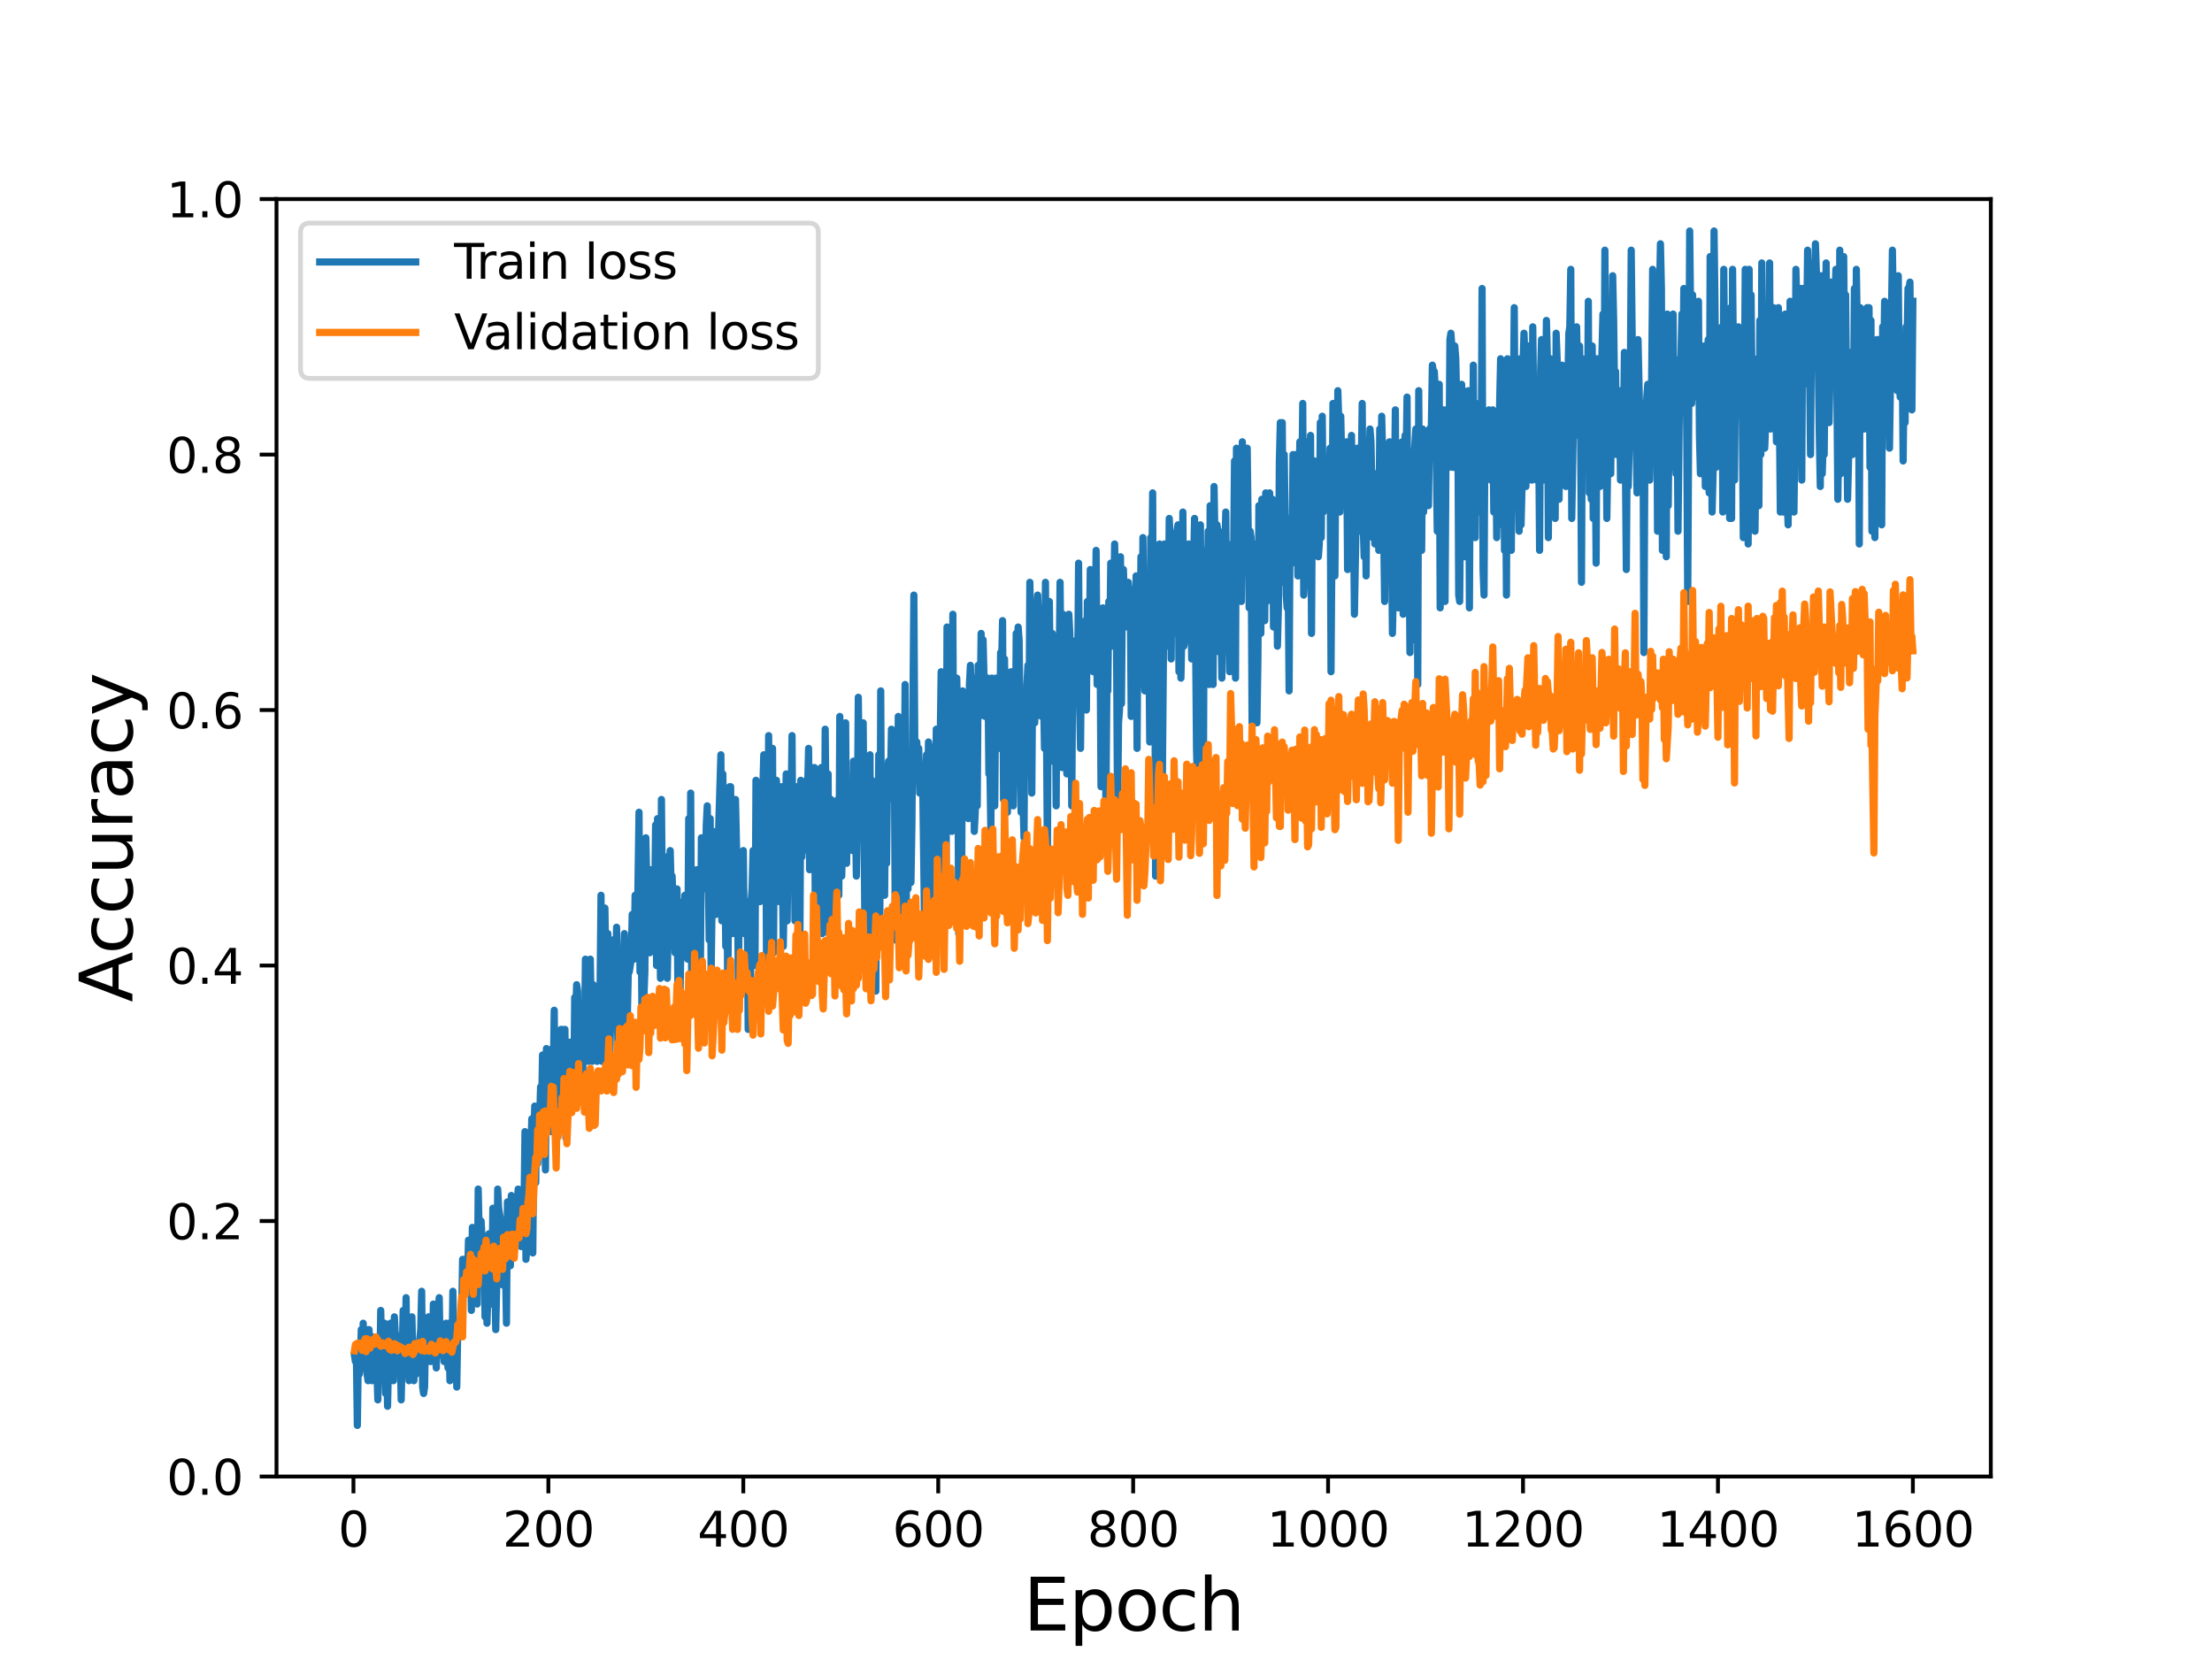 <?xml version="1.0" encoding="utf-8" standalone="no"?>
<!DOCTYPE svg PUBLIC "-//W3C//DTD SVG 1.1//EN"
  "http://www.w3.org/Graphics/SVG/1.1/DTD/svg11.dtd">
<svg height="345.6pt" version="1.1" viewBox="0 0 460.8 345.6" width="460.8pt" xmlns="http://www.w3.org/2000/svg" xmlns:xlink="http://www.w3.org/1999/xlink">
 <defs>
  <style type="text/css">*{stroke-linecap:butt;stroke-linejoin:round;}</style>
 </defs>
 <g id="figure_1">
  <g id="patch_1">
   <path d="M 0 345.6 
L 460.8 345.6 
L 460.8 0 
L 0 0 
z
" style="fill:#ffffff;"/>
  </g>
  <g id="axes_1">
   <g id="patch_2">
    <path d="M 57.6 307.584 
L 414.72 307.584 
L 414.72 41.472 
L 57.6 41.472 
z
" style="fill:#ffffff;"/>
   </g>
   <g id="matplotlib.axis_1">
    <g id="xtick_1">
     <g id="line2d_1">
      <defs>
       <path d="M 0 0 
L 0 3.5 
" id="md1c7b62767" style="stroke:#000000;stroke-width:0.8;"/>
      </defs>
      <g>
       <use style="stroke:#000000;stroke-width:0.8;" x="73.63" xlink:href="#md1c7b62767" y="307.584"/>
      </g>
     </g>
     <g id="text_1">
      <!-- 0 -->
      <g transform="translate(70.448 322.182)scale(0.1 -0.1)">
       <defs>
        <path d="M 2034 4250 
Q 1547 4250 1301 3770 
Q 1056 3291 1056 2328 
Q 1056 1369 1301 889 
Q 1547 409 2034 409 
Q 2525 409 2770 889 
Q 3016 1369 3016 2328 
Q 3016 3291 2770 3770 
Q 2525 4250 2034 4250 
z
M 2034 4750 
Q 2819 4750 3233 4129 
Q 3647 3509 3647 2328 
Q 3647 1150 3233 529 
Q 2819 -91 2034 -91 
Q 1250 -91 836 529 
Q 422 1150 422 2328 
Q 422 3509 836 4129 
Q 1250 4750 2034 4750 
z
" id="DejaVuSans-30" transform="scale(0.016)"/>
       </defs>
       <use xlink:href="#DejaVuSans-30"/>
      </g>
     </g>
    </g>
    <g id="xtick_2">
     <g id="line2d_2">
      <g>
       <use style="stroke:#000000;stroke-width:0.8;" x="114.237" xlink:href="#md1c7b62767" y="307.584"/>
      </g>
     </g>
     <g id="text_2">
      <!-- 200 -->
      <g transform="translate(104.693 322.182)scale(0.1 -0.1)">
       <defs>
        <path d="M 1228 531 
L 3431 531 
L 3431 0 
L 469 0 
L 469 531 
Q 828 903 1448 1529 
Q 2069 2156 2228 2338 
Q 2531 2678 2651 2914 
Q 2772 3150 2772 3378 
Q 2772 3750 2511 3984 
Q 2250 4219 1831 4219 
Q 1534 4219 1204 4116 
Q 875 4013 500 3803 
L 500 4441 
Q 881 4594 1212 4672 
Q 1544 4750 1819 4750 
Q 2544 4750 2975 4387 
Q 3406 4025 3406 3419 
Q 3406 3131 3298 2873 
Q 3191 2616 2906 2266 
Q 2828 2175 2409 1742 
Q 1991 1309 1228 531 
z
" id="DejaVuSans-32" transform="scale(0.016)"/>
       </defs>
       <use xlink:href="#DejaVuSans-32"/>
       <use x="63.623" xlink:href="#DejaVuSans-30"/>
       <use x="127.246" xlink:href="#DejaVuSans-30"/>
      </g>
     </g>
    </g>
    <g id="xtick_3">
     <g id="line2d_3">
      <g>
       <use style="stroke:#000000;stroke-width:0.8;" x="154.844" xlink:href="#md1c7b62767" y="307.584"/>
      </g>
     </g>
     <g id="text_3">
      <!-- 400 -->
      <g transform="translate(145.3 322.182)scale(0.1 -0.1)">
       <defs>
        <path d="M 2419 4116 
L 825 1625 
L 2419 1625 
L 2419 4116 
z
M 2253 4666 
L 3047 4666 
L 3047 1625 
L 3713 1625 
L 3713 1100 
L 3047 1100 
L 3047 0 
L 2419 0 
L 2419 1100 
L 313 1100 
L 313 1709 
L 2253 4666 
z
" id="DejaVuSans-34" transform="scale(0.016)"/>
       </defs>
       <use xlink:href="#DejaVuSans-34"/>
       <use x="63.623" xlink:href="#DejaVuSans-30"/>
       <use x="127.246" xlink:href="#DejaVuSans-30"/>
      </g>
     </g>
    </g>
    <g id="xtick_4">
     <g id="line2d_4">
      <g>
       <use style="stroke:#000000;stroke-width:0.8;" x="195.451" xlink:href="#md1c7b62767" y="307.584"/>
      </g>
     </g>
     <g id="text_4">
      <!-- 600 -->
      <g transform="translate(185.908 322.182)scale(0.1 -0.1)">
       <defs>
        <path d="M 2113 2584 
Q 1688 2584 1439 2293 
Q 1191 2003 1191 1497 
Q 1191 994 1439 701 
Q 1688 409 2113 409 
Q 2538 409 2786 701 
Q 3034 994 3034 1497 
Q 3034 2003 2786 2293 
Q 2538 2584 2113 2584 
z
M 3366 4563 
L 3366 3988 
Q 3128 4100 2886 4159 
Q 2644 4219 2406 4219 
Q 1781 4219 1451 3797 
Q 1122 3375 1075 2522 
Q 1259 2794 1537 2939 
Q 1816 3084 2150 3084 
Q 2853 3084 3261 2657 
Q 3669 2231 3669 1497 
Q 3669 778 3244 343 
Q 2819 -91 2113 -91 
Q 1303 -91 875 529 
Q 447 1150 447 2328 
Q 447 3434 972 4092 
Q 1497 4750 2381 4750 
Q 2619 4750 2861 4703 
Q 3103 4656 3366 4563 
z
" id="DejaVuSans-36" transform="scale(0.016)"/>
       </defs>
       <use xlink:href="#DejaVuSans-36"/>
       <use x="63.623" xlink:href="#DejaVuSans-30"/>
       <use x="127.246" xlink:href="#DejaVuSans-30"/>
      </g>
     </g>
    </g>
    <g id="xtick_5">
     <g id="line2d_5">
      <g>
       <use style="stroke:#000000;stroke-width:0.8;" x="236.058" xlink:href="#md1c7b62767" y="307.584"/>
      </g>
     </g>
     <g id="text_5">
      <!-- 800 -->
      <g transform="translate(226.515 322.182)scale(0.1 -0.1)">
       <defs>
        <path d="M 2034 2216 
Q 1584 2216 1326 1975 
Q 1069 1734 1069 1313 
Q 1069 891 1326 650 
Q 1584 409 2034 409 
Q 2484 409 2743 651 
Q 3003 894 3003 1313 
Q 3003 1734 2745 1975 
Q 2488 2216 2034 2216 
z
M 1403 2484 
Q 997 2584 770 2862 
Q 544 3141 544 3541 
Q 544 4100 942 4425 
Q 1341 4750 2034 4750 
Q 2731 4750 3128 4425 
Q 3525 4100 3525 3541 
Q 3525 3141 3298 2862 
Q 3072 2584 2669 2484 
Q 3125 2378 3379 2068 
Q 3634 1759 3634 1313 
Q 3634 634 3220 271 
Q 2806 -91 2034 -91 
Q 1263 -91 848 271 
Q 434 634 434 1313 
Q 434 1759 690 2068 
Q 947 2378 1403 2484 
z
M 1172 3481 
Q 1172 3119 1398 2916 
Q 1625 2713 2034 2713 
Q 2441 2713 2670 2916 
Q 2900 3119 2900 3481 
Q 2900 3844 2670 4047 
Q 2441 4250 2034 4250 
Q 1625 4250 1398 4047 
Q 1172 3844 1172 3481 
z
" id="DejaVuSans-38" transform="scale(0.016)"/>
       </defs>
       <use xlink:href="#DejaVuSans-38"/>
       <use x="63.623" xlink:href="#DejaVuSans-30"/>
       <use x="127.246" xlink:href="#DejaVuSans-30"/>
      </g>
     </g>
    </g>
    <g id="xtick_6">
     <g id="line2d_6">
      <g>
       <use style="stroke:#000000;stroke-width:0.8;" x="276.666" xlink:href="#md1c7b62767" y="307.584"/>
      </g>
     </g>
     <g id="text_6">
      <!-- 1000 -->
      <g transform="translate(263.941 322.182)scale(0.1 -0.1)">
       <defs>
        <path d="M 794 531 
L 1825 531 
L 1825 4091 
L 703 3866 
L 703 4441 
L 1819 4666 
L 2450 4666 
L 2450 531 
L 3481 531 
L 3481 0 
L 794 0 
L 794 531 
z
" id="DejaVuSans-31" transform="scale(0.016)"/>
       </defs>
       <use xlink:href="#DejaVuSans-31"/>
       <use x="63.623" xlink:href="#DejaVuSans-30"/>
       <use x="127.246" xlink:href="#DejaVuSans-30"/>
       <use x="190.869" xlink:href="#DejaVuSans-30"/>
      </g>
     </g>
    </g>
    <g id="xtick_7">
     <g id="line2d_7">
      <g>
       <use style="stroke:#000000;stroke-width:0.8;" x="317.273" xlink:href="#md1c7b62767" y="307.584"/>
      </g>
     </g>
     <g id="text_7">
      <!-- 1200 -->
      <g transform="translate(304.548 322.182)scale(0.1 -0.1)">
       <use xlink:href="#DejaVuSans-31"/>
       <use x="63.623" xlink:href="#DejaVuSans-32"/>
       <use x="127.246" xlink:href="#DejaVuSans-30"/>
       <use x="190.869" xlink:href="#DejaVuSans-30"/>
      </g>
     </g>
    </g>
    <g id="xtick_8">
     <g id="line2d_8">
      <g>
       <use style="stroke:#000000;stroke-width:0.8;" x="357.88" xlink:href="#md1c7b62767" y="307.584"/>
      </g>
     </g>
     <g id="text_8">
      <!-- 1400 -->
      <g transform="translate(345.155 322.182)scale(0.1 -0.1)">
       <use xlink:href="#DejaVuSans-31"/>
       <use x="63.623" xlink:href="#DejaVuSans-34"/>
       <use x="127.246" xlink:href="#DejaVuSans-30"/>
       <use x="190.869" xlink:href="#DejaVuSans-30"/>
      </g>
     </g>
    </g>
    <g id="xtick_9">
     <g id="line2d_9">
      <g>
       <use style="stroke:#000000;stroke-width:0.8;" x="398.487" xlink:href="#md1c7b62767" y="307.584"/>
      </g>
     </g>
     <g id="text_9">
      <!-- 1600 -->
      <g transform="translate(385.762 322.182)scale(0.1 -0.1)">
       <use xlink:href="#DejaVuSans-31"/>
       <use x="63.623" xlink:href="#DejaVuSans-36"/>
       <use x="127.246" xlink:href="#DejaVuSans-30"/>
       <use x="190.869" xlink:href="#DejaVuSans-30"/>
      </g>
     </g>
    </g>
    <g id="text_10">
     <!-- Epoch -->
     <g transform="translate(213.194 339.66)scale(0.15 -0.15)">
      <defs>
       <path d="M 628 4666 
L 3578 4666 
L 3578 4134 
L 1259 4134 
L 1259 2753 
L 3481 2753 
L 3481 2222 
L 1259 2222 
L 1259 531 
L 3634 531 
L 3634 0 
L 628 0 
L 628 4666 
z
" id="DejaVuSans-45" transform="scale(0.016)"/>
       <path d="M 1159 525 
L 1159 -1331 
L 581 -1331 
L 581 3500 
L 1159 3500 
L 1159 2969 
Q 1341 3281 1617 3432 
Q 1894 3584 2278 3584 
Q 2916 3584 3314 3078 
Q 3713 2572 3713 1747 
Q 3713 922 3314 415 
Q 2916 -91 2278 -91 
Q 1894 -91 1617 61 
Q 1341 213 1159 525 
z
M 3116 1747 
Q 3116 2381 2855 2742 
Q 2594 3103 2138 3103 
Q 1681 3103 1420 2742 
Q 1159 2381 1159 1747 
Q 1159 1113 1420 752 
Q 1681 391 2138 391 
Q 2594 391 2855 752 
Q 3116 1113 3116 1747 
z
" id="DejaVuSans-70" transform="scale(0.016)"/>
       <path d="M 1959 3097 
Q 1497 3097 1228 2736 
Q 959 2375 959 1747 
Q 959 1119 1226 758 
Q 1494 397 1959 397 
Q 2419 397 2687 759 
Q 2956 1122 2956 1747 
Q 2956 2369 2687 2733 
Q 2419 3097 1959 3097 
z
M 1959 3584 
Q 2709 3584 3137 3096 
Q 3566 2609 3566 1747 
Q 3566 888 3137 398 
Q 2709 -91 1959 -91 
Q 1206 -91 779 398 
Q 353 888 353 1747 
Q 353 2609 779 3096 
Q 1206 3584 1959 3584 
z
" id="DejaVuSans-6f" transform="scale(0.016)"/>
       <path d="M 3122 3366 
L 3122 2828 
Q 2878 2963 2633 3030 
Q 2388 3097 2138 3097 
Q 1578 3097 1268 2742 
Q 959 2388 959 1747 
Q 959 1106 1268 751 
Q 1578 397 2138 397 
Q 2388 397 2633 464 
Q 2878 531 3122 666 
L 3122 134 
Q 2881 22 2623 -34 
Q 2366 -91 2075 -91 
Q 1284 -91 818 406 
Q 353 903 353 1747 
Q 353 2603 823 3093 
Q 1294 3584 2113 3584 
Q 2378 3584 2631 3529 
Q 2884 3475 3122 3366 
z
" id="DejaVuSans-63" transform="scale(0.016)"/>
       <path d="M 3513 2113 
L 3513 0 
L 2938 0 
L 2938 2094 
Q 2938 2591 2744 2837 
Q 2550 3084 2163 3084 
Q 1697 3084 1428 2787 
Q 1159 2491 1159 1978 
L 1159 0 
L 581 0 
L 581 4863 
L 1159 4863 
L 1159 2956 
Q 1366 3272 1645 3428 
Q 1925 3584 2291 3584 
Q 2894 3584 3203 3211 
Q 3513 2838 3513 2113 
z
" id="DejaVuSans-68" transform="scale(0.016)"/>
      </defs>
      <use xlink:href="#DejaVuSans-45"/>
      <use x="63.184" xlink:href="#DejaVuSans-70"/>
      <use x="126.66" xlink:href="#DejaVuSans-6f"/>
      <use x="187.842" xlink:href="#DejaVuSans-63"/>
      <use x="242.822" xlink:href="#DejaVuSans-68"/>
     </g>
    </g>
   </g>
   <g id="matplotlib.axis_2">
    <g id="ytick_1">
     <g id="line2d_10">
      <defs>
       <path d="M 0 0 
L -3.5 0 
" id="mb7bd29aefd" style="stroke:#000000;stroke-width:0.8;"/>
      </defs>
      <g>
       <use style="stroke:#000000;stroke-width:0.8;" x="57.6" xlink:href="#mb7bd29aefd" y="307.584"/>
      </g>
     </g>
     <g id="text_11">
      <!-- 0.0 -->
      <g transform="translate(34.697 311.383)scale(0.1 -0.1)">
       <defs>
        <path d="M 684 794 
L 1344 794 
L 1344 0 
L 684 0 
L 684 794 
z
" id="DejaVuSans-2e" transform="scale(0.016)"/>
       </defs>
       <use xlink:href="#DejaVuSans-30"/>
       <use x="63.623" xlink:href="#DejaVuSans-2e"/>
       <use x="95.41" xlink:href="#DejaVuSans-30"/>
      </g>
     </g>
    </g>
    <g id="ytick_2">
     <g id="line2d_11">
      <g>
       <use style="stroke:#000000;stroke-width:0.8;" x="57.6" xlink:href="#mb7bd29aefd" y="254.362"/>
      </g>
     </g>
     <g id="text_12">
      <!-- 0.2 -->
      <g transform="translate(34.697 258.161)scale(0.1 -0.1)">
       <use xlink:href="#DejaVuSans-30"/>
       <use x="63.623" xlink:href="#DejaVuSans-2e"/>
       <use x="95.41" xlink:href="#DejaVuSans-32"/>
      </g>
     </g>
    </g>
    <g id="ytick_3">
     <g id="line2d_12">
      <g>
       <use style="stroke:#000000;stroke-width:0.8;" x="57.6" xlink:href="#mb7bd29aefd" y="201.139"/>
      </g>
     </g>
     <g id="text_13">
      <!-- 0.4 -->
      <g transform="translate(34.697 204.938)scale(0.1 -0.1)">
       <use xlink:href="#DejaVuSans-30"/>
       <use x="63.623" xlink:href="#DejaVuSans-2e"/>
       <use x="95.41" xlink:href="#DejaVuSans-34"/>
      </g>
     </g>
    </g>
    <g id="ytick_4">
     <g id="line2d_13">
      <g>
       <use style="stroke:#000000;stroke-width:0.8;" x="57.6" xlink:href="#mb7bd29aefd" y="147.917"/>
      </g>
     </g>
     <g id="text_14">
      <!-- 0.6 -->
      <g transform="translate(34.697 151.716)scale(0.1 -0.1)">
       <use xlink:href="#DejaVuSans-30"/>
       <use x="63.623" xlink:href="#DejaVuSans-2e"/>
       <use x="95.41" xlink:href="#DejaVuSans-36"/>
      </g>
     </g>
    </g>
    <g id="ytick_5">
     <g id="line2d_14">
      <g>
       <use style="stroke:#000000;stroke-width:0.8;" x="57.6" xlink:href="#mb7bd29aefd" y="94.694"/>
      </g>
     </g>
     <g id="text_15">
      <!-- 0.8 -->
      <g transform="translate(34.697 98.494)scale(0.1 -0.1)">
       <use xlink:href="#DejaVuSans-30"/>
       <use x="63.623" xlink:href="#DejaVuSans-2e"/>
       <use x="95.41" xlink:href="#DejaVuSans-38"/>
      </g>
     </g>
    </g>
    <g id="ytick_6">
     <g id="line2d_15">
      <g>
       <use style="stroke:#000000;stroke-width:0.8;" x="57.6" xlink:href="#mb7bd29aefd" y="41.472"/>
      </g>
     </g>
     <g id="text_16">
      <!-- 1.0 -->
      <g transform="translate(34.697 45.271)scale(0.1 -0.1)">
       <use xlink:href="#DejaVuSans-31"/>
       <use x="63.623" xlink:href="#DejaVuSans-2e"/>
       <use x="95.41" xlink:href="#DejaVuSans-30"/>
      </g>
     </g>
    </g>
    <g id="text_17">
     <!-- Accuracy -->
     <g transform="translate(27.577 208.77)rotate(-90)scale(0.15 -0.15)">
      <defs>
       <path d="M 2188 4044 
L 1331 1722 
L 3047 1722 
L 2188 4044 
z
M 1831 4666 
L 2547 4666 
L 4325 0 
L 3669 0 
L 3244 1197 
L 1141 1197 
L 716 0 
L 50 0 
L 1831 4666 
z
" id="DejaVuSans-41" transform="scale(0.016)"/>
       <path d="M 544 1381 
L 544 3500 
L 1119 3500 
L 1119 1403 
Q 1119 906 1312 657 
Q 1506 409 1894 409 
Q 2359 409 2629 706 
Q 2900 1003 2900 1516 
L 2900 3500 
L 3475 3500 
L 3475 0 
L 2900 0 
L 2900 538 
Q 2691 219 2414 64 
Q 2138 -91 1772 -91 
Q 1169 -91 856 284 
Q 544 659 544 1381 
z
M 1991 3584 
L 1991 3584 
z
" id="DejaVuSans-75" transform="scale(0.016)"/>
       <path d="M 2631 2963 
Q 2534 3019 2420 3045 
Q 2306 3072 2169 3072 
Q 1681 3072 1420 2755 
Q 1159 2438 1159 1844 
L 1159 0 
L 581 0 
L 581 3500 
L 1159 3500 
L 1159 2956 
Q 1341 3275 1631 3429 
Q 1922 3584 2338 3584 
Q 2397 3584 2469 3576 
Q 2541 3569 2628 3553 
L 2631 2963 
z
" id="DejaVuSans-72" transform="scale(0.016)"/>
       <path d="M 2194 1759 
Q 1497 1759 1228 1600 
Q 959 1441 959 1056 
Q 959 750 1161 570 
Q 1363 391 1709 391 
Q 2188 391 2477 730 
Q 2766 1069 2766 1631 
L 2766 1759 
L 2194 1759 
z
M 3341 1997 
L 3341 0 
L 2766 0 
L 2766 531 
Q 2569 213 2275 61 
Q 1981 -91 1556 -91 
Q 1019 -91 701 211 
Q 384 513 384 1019 
Q 384 1609 779 1909 
Q 1175 2209 1959 2209 
L 2766 2209 
L 2766 2266 
Q 2766 2663 2505 2880 
Q 2244 3097 1772 3097 
Q 1472 3097 1187 3025 
Q 903 2953 641 2809 
L 641 3341 
Q 956 3463 1253 3523 
Q 1550 3584 1831 3584 
Q 2591 3584 2966 3190 
Q 3341 2797 3341 1997 
z
" id="DejaVuSans-61" transform="scale(0.016)"/>
       <path d="M 2059 -325 
Q 1816 -950 1584 -1140 
Q 1353 -1331 966 -1331 
L 506 -1331 
L 506 -850 
L 844 -850 
Q 1081 -850 1212 -737 
Q 1344 -625 1503 -206 
L 1606 56 
L 191 3500 
L 800 3500 
L 1894 763 
L 2988 3500 
L 3597 3500 
L 2059 -325 
z
" id="DejaVuSans-79" transform="scale(0.016)"/>
      </defs>
      <use xlink:href="#DejaVuSans-41"/>
      <use x="66.658" xlink:href="#DejaVuSans-63"/>
      <use x="121.639" xlink:href="#DejaVuSans-63"/>
      <use x="176.619" xlink:href="#DejaVuSans-75"/>
      <use x="239.998" xlink:href="#DejaVuSans-72"/>
      <use x="281.111" xlink:href="#DejaVuSans-61"/>
      <use x="342.391" xlink:href="#DejaVuSans-63"/>
      <use x="397.371" xlink:href="#DejaVuSans-79"/>
     </g>
    </g>
   </g>
   <g id="line2d_16">
    <path clip-path="url(#p31cef75146)" d="M 73.833 282.303 
L 74.036 283.634 
L 74.239 282.303 
L 74.442 296.94 
L 74.645 282.303 
L 74.848 286.295 
L 75.051 284.964 
L 75.254 276.981 
L 75.457 283.634 
L 75.66 275.651 
L 75.863 282.303 
L 76.066 283.634 
L 76.269 276.981 
L 76.472 286.295 
L 76.675 287.626 
L 76.878 276.981 
L 77.081 286.295 
L 77.284 278.312 
L 77.487 287.626 
L 77.69 284.964 
L 77.893 279.642 
L 78.096 283.634 
L 78.3 282.303 
L 78.503 284.964 
L 78.706 291.617 
L 78.909 283.634 
L 79.112 286.295 
L 79.315 272.989 
L 79.518 282.303 
L 79.721 279.642 
L 79.924 284.964 
L 80.127 275.651 
L 80.33 290.287 
L 80.533 279.642 
L 80.736 292.948 
L 80.939 283.634 
L 81.345 275.651 
L 81.548 283.634 
L 81.751 279.642 
L 81.954 287.626 
L 82.157 274.32 
L 82.36 278.312 
L 82.563 278.312 
L 82.766 283.634 
L 82.969 278.312 
L 83.172 282.303 
L 83.375 282.303 
L 83.578 291.617 
L 83.985 272.989 
L 84.188 275.651 
L 84.391 283.634 
L 84.594 270.328 
L 84.797 286.295 
L 85 276.981 
L 85.203 287.626 
L 85.406 284.964 
L 85.609 276.981 
L 85.812 274.32 
L 86.015 283.634 
L 86.218 287.626 
L 86.421 282.303 
L 86.624 286.295 
L 86.827 280.973 
L 87.03 283.634 
L 87.639 276.981 
L 87.842 268.998 
L 88.045 288.956 
L 88.248 290.287 
L 88.451 288.956 
L 88.654 276.981 
L 89.06 283.634 
L 89.263 274.32 
L 89.466 280.973 
L 89.67 283.634 
L 89.873 276.981 
L 90.076 282.303 
L 90.279 271.659 
L 90.482 275.651 
L 90.685 282.303 
L 90.888 284.964 
L 91.091 275.651 
L 91.497 270.328 
L 91.7 280.973 
L 91.903 282.303 
L 92.106 280.973 
L 92.309 278.312 
L 92.512 283.634 
L 92.715 283.634 
L 92.918 275.651 
L 93.121 282.303 
L 93.324 284.964 
L 93.527 275.651 
L 93.73 287.626 
L 93.933 282.303 
L 94.136 283.634 
L 94.339 268.998 
L 94.542 279.642 
L 94.745 283.634 
L 94.948 278.312 
L 95.152 288.956 
L 95.355 276.981 
L 95.761 276.981 
L 96.167 274.32 
L 96.37 262.345 
L 96.573 265.006 
L 96.776 262.345 
L 96.979 267.667 
L 97.182 265.006 
L 97.385 267.667 
L 97.588 258.353 
L 97.791 266.337 
L 97.994 259.684 
L 98.197 272.989 
L 98.4 255.692 
L 98.603 266.337 
L 98.806 259.684 
L 99.009 263.676 
L 99.212 255.692 
L 99.415 271.659 
L 99.618 247.709 
L 99.821 257.023 
L 100.024 257.023 
L 100.227 254.362 
L 100.633 262.345 
L 100.837 258.353 
L 101.04 274.32 
L 101.243 261.014 
L 101.446 275.651 
L 101.649 268.998 
L 101.852 257.023 
L 102.258 271.659 
L 102.461 271.659 
L 102.664 251.7 
L 102.867 254.362 
L 103.273 276.981 
L 103.476 267.667 
L 103.679 247.709 
L 103.882 251.7 
L 104.288 254.362 
L 104.694 267.667 
L 104.897 254.362 
L 105.303 263.676 
L 105.506 275.651 
L 105.709 250.37 
L 105.912 258.353 
L 106.115 251.7 
L 106.318 263.676 
L 106.522 249.039 
L 106.725 259.684 
L 106.928 258.353 
L 107.131 250.37 
L 107.334 258.353 
L 107.537 257.023 
L 107.943 247.709 
L 108.146 249.039 
L 108.349 249.039 
L 108.552 259.684 
L 108.755 258.353 
L 108.958 250.37 
L 109.161 251.7 
L 109.364 235.734 
L 109.567 262.345 
L 109.77 259.684 
L 109.973 247.709 
L 110.176 255.692 
L 110.582 239.725 
L 110.785 233.073 
L 110.988 261.014 
L 111.191 238.395 
L 111.394 230.412 
L 111.597 246.378 
L 111.8 231.742 
L 112.003 242.387 
L 112.207 234.403 
L 112.41 233.073 
L 112.613 226.42 
L 112.816 231.742 
L 113.019 219.767 
L 113.222 227.75 
L 113.425 226.42 
L 113.628 243.717 
L 113.831 218.436 
L 114.034 221.098 
L 114.237 231.742 
L 114.44 219.767 
L 114.643 225.089 
L 114.846 235.734 
L 115.049 218.436 
L 115.252 225.089 
L 115.455 210.453 
L 115.658 231.742 
L 115.861 235.734 
L 116.064 227.75 
L 116.267 229.081 
L 116.47 223.759 
L 116.673 223.759 
L 116.876 214.445 
L 117.079 214.445 
L 117.282 227.75 
L 117.485 231.742 
L 117.689 214.445 
L 117.892 237.064 
L 118.095 231.742 
L 118.298 230.412 
L 118.704 217.106 
L 118.907 225.089 
L 119.11 218.436 
L 119.313 219.767 
L 119.516 229.081 
L 119.719 207.792 
L 119.922 211.784 
L 120.125 205.131 
L 120.328 206.461 
L 120.531 222.428 
L 120.734 211.784 
L 120.937 219.767 
L 121.14 213.114 
L 121.343 227.75 
L 121.546 214.445 
L 121.749 218.436 
L 121.952 199.809 
L 122.155 217.106 
L 122.358 207.792 
L 122.561 221.098 
L 122.967 199.809 
L 123.374 221.098 
L 123.577 205.131 
L 123.983 219.767 
L 124.186 213.114 
L 124.389 221.098 
L 124.592 214.445 
L 124.795 214.445 
L 124.998 206.461 
L 125.201 186.503 
L 125.404 221.098 
L 125.607 198.478 
L 126.013 189.164 
L 126.419 214.445 
L 126.622 194.486 
L 127.028 221.098 
L 127.434 199.809 
L 127.637 195.817 
L 127.84 211.784 
L 128.043 203.8 
L 128.246 203.8 
L 128.449 193.156 
L 128.652 214.445 
L 128.855 222.428 
L 129.059 209.123 
L 129.262 203.8 
L 129.465 213.114 
L 130.074 194.486 
L 130.277 214.445 
L 130.48 217.106 
L 130.683 211.784 
L 130.886 202.47 
L 131.089 202.47 
L 131.495 199.809 
L 131.698 190.495 
L 132.104 199.809 
L 132.307 186.503 
L 132.713 197.148 
L 133.119 169.206 
L 133.322 202.47 
L 133.525 187.834 
L 133.728 210.453 
L 133.931 179.85 
L 134.134 207.792 
L 134.337 202.47 
L 134.54 174.528 
L 134.947 193.156 
L 135.15 193.156 
L 135.353 198.478 
L 135.556 181.181 
L 135.759 195.817 
L 135.962 195.817 
L 136.165 185.172 
L 136.368 189.164 
L 136.571 171.867 
L 136.774 201.139 
L 136.977 170.536 
L 137.18 187.834 
L 137.383 185.172 
L 137.586 203.8 
L 137.789 166.545 
L 137.992 189.164 
L 138.398 199.809 
L 138.601 178.52 
L 138.804 183.842 
L 139.007 203.8 
L 139.413 179.85 
L 139.616 177.189 
L 139.819 185.172 
L 140.022 182.511 
L 140.225 189.164 
L 140.429 187.834 
L 140.632 198.478 
L 140.835 187.834 
L 141.038 185.172 
L 141.241 209.123 
L 141.444 191.825 
L 141.647 207.792 
L 141.85 197.148 
L 142.053 195.817 
L 142.256 187.834 
L 142.459 197.148 
L 142.662 186.503 
L 142.865 190.495 
L 143.068 190.495 
L 143.271 199.809 
L 143.474 170.536 
L 143.677 198.478 
L 143.88 165.214 
L 144.083 203.8 
L 144.286 206.461 
L 144.692 187.834 
L 144.895 206.461 
L 145.098 181.181 
L 145.504 199.809 
L 145.707 185.172 
L 145.911 201.139 
L 146.114 174.528 
L 146.317 175.859 
L 146.723 183.842 
L 146.926 185.172 
L 147.129 171.867 
L 147.332 167.875 
L 147.738 195.817 
L 147.941 170.536 
L 148.144 202.47 
L 148.55 173.197 
L 148.753 187.834 
L 148.956 175.859 
L 149.159 190.495 
L 149.362 186.503 
L 149.768 170.536 
L 150.174 157.231 
L 150.377 191.825 
L 150.58 161.222 
L 150.783 177.189 
L 150.986 178.52 
L 151.189 197.148 
L 151.392 177.189 
L 151.596 206.461 
L 152.002 163.884 
L 152.205 163.884 
L 152.408 194.486 
L 152.814 178.52 
L 153.017 194.486 
L 153.22 166.545 
L 153.626 185.172 
L 153.829 206.461 
L 154.032 181.181 
L 154.235 191.825 
L 154.438 178.52 
L 154.641 193.156 
L 154.844 177.189 
L 155.047 194.486 
L 155.25 194.486 
L 155.453 189.164 
L 155.656 187.834 
L 155.859 214.445 
L 156.062 201.139 
L 156.265 214.445 
L 156.468 187.834 
L 156.671 185.172 
L 156.874 177.189 
L 157.077 181.181 
L 157.281 201.139 
L 157.484 162.553 
L 157.687 179.85 
L 157.89 186.503 
L 158.093 173.197 
L 158.296 187.834 
L 158.499 163.884 
L 158.702 171.867 
L 159.108 157.231 
L 159.311 177.189 
L 159.514 169.206 
L 159.717 206.461 
L 159.92 187.834 
L 160.123 153.239 
L 160.326 179.85 
L 160.529 175.859 
L 160.732 179.85 
L 160.935 155.9 
L 161.138 198.478 
L 161.341 167.875 
L 161.544 177.189 
L 161.747 162.553 
L 161.95 185.172 
L 162.153 165.214 
L 162.356 187.834 
L 162.559 183.842 
L 162.762 163.884 
L 163.169 197.148 
L 163.778 161.222 
L 163.981 191.825 
L 164.184 174.528 
L 164.387 177.189 
L 164.59 182.511 
L 164.996 153.239 
L 165.199 183.842 
L 165.402 170.536 
L 165.605 191.825 
L 165.808 189.164 
L 166.011 163.884 
L 166.214 183.842 
L 166.417 182.511 
L 166.62 198.478 
L 166.823 162.553 
L 167.026 178.52 
L 167.229 173.197 
L 167.432 177.189 
L 167.635 169.206 
L 167.838 167.875 
L 168.041 162.553 
L 168.244 163.884 
L 168.447 155.9 
L 168.651 181.181 
L 168.854 174.528 
L 169.057 159.892 
L 169.26 163.884 
L 169.666 159.892 
L 169.869 194.486 
L 170.072 182.511 
L 170.478 194.486 
L 170.681 183.842 
L 170.884 165.214 
L 171.087 159.892 
L 171.29 194.486 
L 171.493 173.197 
L 171.696 190.495 
L 171.899 151.908 
L 172.102 171.867 
L 172.305 179.85 
L 172.508 161.222 
L 172.711 194.486 
L 173.117 166.545 
L 173.32 169.206 
L 173.523 169.206 
L 173.726 190.495 
L 173.929 178.52 
L 174.133 186.503 
L 174.539 166.545 
L 174.742 186.503 
L 174.945 149.247 
L 175.351 182.511 
L 175.757 163.884 
L 175.96 178.52 
L 176.163 150.578 
L 176.366 179.85 
L 176.569 163.884 
L 176.772 166.545 
L 176.975 174.528 
L 177.178 163.884 
L 177.381 163.884 
L 177.584 177.189 
L 177.787 158.561 
L 178.193 169.206 
L 178.396 182.511 
L 178.599 170.536 
L 178.802 145.256 
L 179.005 161.222 
L 179.208 154.57 
L 179.411 165.214 
L 179.614 153.239 
L 179.818 150.578 
L 180.224 199.809 
L 180.427 158.561 
L 180.63 169.206 
L 180.833 163.884 
L 181.036 169.206 
L 181.239 157.231 
L 181.442 199.809 
L 181.645 162.553 
L 182.051 169.206 
L 182.254 167.875 
L 182.457 206.461 
L 182.66 166.545 
L 182.863 183.842 
L 183.066 157.231 
L 183.269 195.817 
L 183.472 143.925 
L 183.675 186.503 
L 184.081 162.553 
L 184.284 186.503 
L 184.487 162.553 
L 184.69 179.85 
L 184.893 161.222 
L 185.096 158.561 
L 185.299 159.892 
L 185.503 162.553 
L 185.706 151.908 
L 185.909 162.553 
L 186.112 166.545 
L 186.315 158.561 
L 186.518 195.817 
L 186.721 158.561 
L 186.924 173.197 
L 187.127 149.247 
L 187.533 190.495 
L 187.736 162.553 
L 187.939 165.214 
L 188.142 162.553 
L 188.345 173.197 
L 188.548 142.595 
L 188.751 194.486 
L 188.954 163.884 
L 189.157 185.172 
L 189.36 166.545 
L 189.563 162.553 
L 189.766 183.842 
L 189.969 171.867 
L 190.375 123.967 
L 190.578 157.231 
L 190.984 154.57 
L 191.188 158.561 
L 191.391 155.9 
L 191.594 165.214 
L 191.797 159.892 
L 192 165.214 
L 192.203 162.553 
L 192.609 193.156 
L 192.812 162.553 
L 193.015 157.231 
L 193.218 169.206 
L 193.421 154.57 
L 193.624 155.9 
L 193.827 190.495 
L 194.03 161.222 
L 194.233 174.528 
L 194.436 162.553 
L 194.639 159.892 
L 194.842 171.867 
L 195.045 151.908 
L 195.248 158.561 
L 195.451 189.164 
L 195.654 161.222 
L 195.857 154.57 
L 196.06 139.933 
L 196.263 142.595 
L 196.466 177.189 
L 196.669 179.85 
L 196.873 163.884 
L 197.076 186.503 
L 197.279 130.62 
L 197.482 162.553 
L 197.685 149.247 
L 197.888 163.884 
L 198.091 155.9 
L 198.294 173.197 
L 198.497 127.958 
L 198.7 167.875 
L 198.903 143.925 
L 199.106 155.9 
L 199.309 141.264 
L 199.512 150.578 
L 199.715 194.486 
L 199.918 153.239 
L 200.121 158.561 
L 200.324 183.842 
L 200.527 143.925 
L 200.73 146.586 
L 200.933 145.256 
L 201.136 158.561 
L 201.339 151.908 
L 201.542 151.908 
L 201.745 170.536 
L 201.948 142.595 
L 202.151 138.603 
L 202.355 145.256 
L 202.558 159.892 
L 202.761 141.264 
L 202.964 173.197 
L 203.167 169.206 
L 203.37 150.578 
L 203.573 167.875 
L 203.776 138.603 
L 203.979 149.247 
L 204.182 147.917 
L 204.385 131.95 
L 204.588 141.264 
L 204.791 133.281 
L 205.197 149.247 
L 205.603 149.247 
L 205.806 141.264 
L 206.009 161.222 
L 206.212 159.892 
L 206.415 173.197 
L 206.618 141.264 
L 206.821 159.892 
L 207.024 153.239 
L 207.227 167.875 
L 207.43 141.264 
L 207.633 149.247 
L 207.836 143.925 
L 208.04 146.586 
L 208.243 155.9 
L 208.446 135.942 
L 208.649 138.603 
L 208.852 129.289 
L 209.055 166.545 
L 209.258 137.272 
L 209.461 150.578 
L 209.664 139.933 
L 209.867 169.206 
L 210.273 143.925 
L 210.679 139.933 
L 211.085 167.875 
L 211.288 151.908 
L 211.491 158.561 
L 211.694 131.95 
L 211.897 135.942 
L 212.1 130.62 
L 212.303 133.281 
L 212.709 169.206 
L 212.912 159.892 
L 213.318 174.528 
L 213.521 145.256 
L 213.725 161.222 
L 213.928 142.595 
L 214.131 138.603 
L 214.334 154.57 
L 214.537 121.306 
L 214.74 131.95 
L 214.943 165.214 
L 215.146 137.272 
L 215.349 141.264 
L 215.552 150.578 
L 215.755 143.925 
L 215.958 127.958 
L 216.161 123.967 
L 216.567 134.611 
L 216.77 127.958 
L 216.973 149.247 
L 217.176 131.95 
L 217.582 155.9 
L 217.785 121.306 
L 218.191 178.52 
L 218.394 138.603 
L 218.597 125.297 
L 219.003 158.561 
L 219.206 131.95 
L 219.613 154.57 
L 219.816 139.933 
L 220.019 167.875 
L 220.222 133.281 
L 220.425 159.892 
L 220.831 121.306 
L 221.237 159.892 
L 221.44 127.958 
L 221.643 141.264 
L 221.846 141.264 
L 222.049 155.9 
L 222.252 161.222 
L 222.455 149.247 
L 222.658 127.958 
L 222.861 131.95 
L 223.064 141.264 
L 223.267 167.875 
L 223.47 137.272 
L 223.673 143.925 
L 224.282 133.281 
L 224.485 141.264 
L 224.688 117.314 
L 224.892 146.586 
L 225.095 155.9 
L 225.298 133.281 
L 225.501 145.256 
L 225.704 142.595 
L 226.11 129.289 
L 226.313 147.917 
L 226.516 125.297 
L 226.922 135.942 
L 227.125 118.644 
L 227.328 134.611 
L 227.734 139.933 
L 227.937 137.272 
L 228.14 131.95 
L 228.343 114.653 
L 228.546 142.595 
L 228.749 126.628 
L 228.952 134.611 
L 229.155 133.281 
L 229.358 163.884 
L 229.561 133.281 
L 229.764 126.628 
L 229.967 145.256 
L 230.17 131.95 
L 230.373 167.875 
L 230.577 143.925 
L 230.78 143.925 
L 230.983 125.297 
L 231.186 134.611 
L 231.389 117.314 
L 231.592 134.611 
L 231.795 117.314 
L 231.998 125.297 
L 232.201 113.322 
L 232.607 135.942 
L 232.81 170.536 
L 233.013 150.578 
L 233.216 147.917 
L 233.419 115.983 
L 233.622 146.586 
L 233.825 121.306 
L 234.028 118.644 
L 234.231 125.297 
L 234.434 122.636 
L 234.637 129.289 
L 234.84 130.62 
L 235.043 121.306 
L 235.246 123.967 
L 235.449 122.636 
L 235.652 149.247 
L 235.855 137.272 
L 236.058 131.95 
L 236.465 147.917 
L 236.668 119.975 
L 236.871 155.9 
L 237.074 126.628 
L 237.277 138.603 
L 237.48 135.942 
L 237.683 115.983 
L 237.886 142.595 
L 238.089 111.992 
L 238.495 143.925 
L 238.698 143.925 
L 238.901 133.281 
L 239.104 143.925 
L 239.307 129.289 
L 239.51 154.57 
L 239.713 111.992 
L 239.916 122.636 
L 240.119 102.678 
L 240.322 151.908 
L 240.525 117.314 
L 240.728 182.511 
L 240.931 143.925 
L 241.134 151.908 
L 241.54 113.322 
L 241.743 114.653 
L 241.947 126.628 
L 242.15 161.222 
L 242.556 113.322 
L 242.759 134.611 
L 242.962 134.611 
L 243.165 126.628 
L 243.368 129.289 
L 243.571 108 
L 243.774 111.992 
L 243.977 137.272 
L 244.18 113.322 
L 244.383 130.62 
L 244.586 113.322 
L 244.992 131.95 
L 245.195 110.661 
L 245.398 109.331 
L 245.601 139.933 
L 245.804 122.636 
L 246.007 141.264 
L 246.21 131.95 
L 246.413 106.669 
L 246.616 134.611 
L 246.819 133.281 
L 247.022 133.281 
L 247.225 117.314 
L 247.428 127.958 
L 247.632 113.322 
L 248.038 115.983 
L 248.241 137.272 
L 248.444 119.975 
L 248.647 117.314 
L 248.85 108 
L 249.256 155.9 
L 249.459 163.884 
L 249.662 146.586 
L 249.865 147.917 
L 250.068 109.331 
L 250.271 137.272 
L 250.474 119.975 
L 250.677 166.545 
L 250.88 114.653 
L 251.083 125.297 
L 251.286 126.628 
L 251.489 125.297 
L 251.692 110.661 
L 251.895 142.595 
L 252.098 105.339 
L 252.301 138.603 
L 252.504 110.661 
L 252.707 142.595 
L 252.91 101.347 
L 253.114 113.322 
L 253.317 109.331 
L 253.52 109.331 
L 253.723 110.661 
L 253.926 110.661 
L 254.129 135.942 
L 254.332 127.958 
L 254.535 141.264 
L 254.738 122.636 
L 254.941 125.297 
L 255.347 106.669 
L 255.55 133.281 
L 255.753 113.322 
L 256.159 139.933 
L 256.565 115.983 
L 256.768 121.306 
L 256.971 117.314 
L 257.174 96.025 
L 257.377 141.264 
L 257.58 93.364 
L 257.986 119.975 
L 258.189 113.322 
L 258.392 98.686 
L 258.595 125.297 
L 258.799 92.033 
L 259.002 100.017 
L 259.205 115.983 
L 259.408 105.339 
L 259.611 114.653 
L 259.814 93.364 
L 260.22 126.628 
L 260.423 110.661 
L 260.626 111.992 
L 260.829 150.578 
L 261.032 121.306 
L 261.235 114.653 
L 261.438 121.306 
L 261.641 113.322 
L 261.844 150.578 
L 262.047 137.272 
L 262.25 105.339 
L 262.453 129.289 
L 262.656 131.95 
L 262.859 104.008 
L 263.062 113.322 
L 263.265 127.958 
L 263.468 129.289 
L 263.671 102.678 
L 263.874 125.297 
L 264.077 113.322 
L 264.484 102.678 
L 264.687 109.331 
L 265.093 104.008 
L 265.296 130.62 
L 265.499 114.653 
L 265.702 109.331 
L 265.905 113.322 
L 266.108 134.611 
L 266.311 126.628 
L 266.514 96.025 
L 266.717 88.042 
L 266.92 98.686 
L 267.123 88.042 
L 267.326 121.306 
L 267.529 94.694 
L 267.935 123.967 
L 268.138 126.628 
L 268.341 119.975 
L 268.544 143.925 
L 268.747 108 
L 268.95 117.314 
L 269.153 117.314 
L 269.356 94.694 
L 269.559 108 
L 269.762 109.331 
L 269.965 94.694 
L 270.169 102.678 
L 270.372 119.975 
L 270.778 92.033 
L 270.981 111.992 
L 271.184 101.347 
L 271.387 84.05 
L 271.59 123.967 
L 271.793 119.975 
L 271.996 111.992 
L 272.199 92.033 
L 272.402 109.331 
L 273.011 90.703 
L 273.214 131.95 
L 273.417 97.356 
L 273.62 100.017 
L 273.823 96.025 
L 274.026 108 
L 274.229 109.331 
L 274.432 105.339 
L 274.635 115.983 
L 274.838 113.322 
L 275.041 88.042 
L 275.244 111.992 
L 275.447 86.711 
L 275.651 106.669 
L 275.854 105.339 
L 276.057 100.017 
L 276.26 100.017 
L 276.463 101.347 
L 276.666 97.356 
L 276.869 101.347 
L 277.072 93.364 
L 277.275 139.933 
L 277.681 84.05 
L 278.087 119.975 
L 278.29 93.364 
L 278.493 101.347 
L 278.696 81.389 
L 278.899 88.042 
L 279.102 106.669 
L 279.305 86.711 
L 279.711 105.339 
L 279.914 101.347 
L 280.117 104.008 
L 280.523 92.033 
L 280.726 118.644 
L 280.929 98.686 
L 281.132 94.694 
L 281.336 110.661 
L 281.539 90.703 
L 281.742 106.669 
L 281.945 106.669 
L 282.148 127.958 
L 282.757 93.364 
L 282.96 102.678 
L 283.163 94.694 
L 283.366 110.661 
L 283.772 84.05 
L 283.975 109.331 
L 284.178 115.983 
L 284.381 100.017 
L 284.584 119.975 
L 284.787 93.364 
L 284.99 111.992 
L 285.193 96.025 
L 285.396 89.372 
L 285.599 92.033 
L 286.005 111.992 
L 286.208 102.678 
L 286.411 113.322 
L 286.614 98.686 
L 286.817 106.669 
L 287.021 108 
L 287.224 114.653 
L 287.427 89.372 
L 287.63 106.669 
L 287.833 86.711 
L 288.036 94.694 
L 288.442 125.297 
L 288.645 94.694 
L 289.051 117.314 
L 289.254 119.975 
L 289.457 92.033 
L 289.66 97.356 
L 289.863 109.331 
L 290.066 131.95 
L 290.269 122.636 
L 290.675 85.38 
L 290.878 123.967 
L 291.081 109.331 
L 291.284 126.628 
L 291.69 97.356 
L 291.893 101.347 
L 292.096 92.033 
L 292.299 127.958 
L 292.706 90.703 
L 292.909 96.025 
L 293.112 82.719 
L 293.315 118.644 
L 293.518 110.661 
L 293.721 135.942 
L 293.924 101.347 
L 294.127 125.297 
L 294.33 133.281 
L 294.533 96.025 
L 294.939 89.372 
L 295.142 97.356 
L 295.345 142.595 
L 295.548 81.389 
L 295.751 113.322 
L 295.954 94.694 
L 296.157 114.653 
L 296.36 89.372 
L 296.563 106.669 
L 296.766 98.686 
L 296.969 100.017 
L 297.172 92.033 
L 297.375 94.694 
L 297.578 105.339 
L 297.781 89.372 
L 297.984 93.364 
L 298.187 88.042 
L 298.391 76.067 
L 298.594 77.397 
L 298.797 77.397 
L 299 81.389 
L 299.406 110.661 
L 299.609 100.017 
L 299.812 80.058 
L 300.015 126.628 
L 300.218 105.339 
L 300.421 119.975 
L 300.624 108 
L 300.827 85.38 
L 301.03 125.297 
L 301.233 93.364 
L 301.436 93.364 
L 301.639 88.042 
L 301.842 97.356 
L 302.045 70.744 
L 302.248 69.414 
L 302.451 72.075 
L 302.654 97.356 
L 302.857 97.356 
L 303.06 72.075 
L 303.263 74.736 
L 303.466 84.05 
L 303.669 80.058 
L 303.873 123.967 
L 304.076 125.297 
L 304.482 80.058 
L 304.685 86.711 
L 304.888 81.389 
L 305.091 115.983 
L 305.294 105.339 
L 305.497 102.678 
L 305.7 96.025 
L 305.903 81.389 
L 306.106 126.628 
L 306.309 85.38 
L 306.512 81.389 
L 306.715 108 
L 306.918 76.067 
L 307.121 110.661 
L 307.324 111.992 
L 307.527 84.05 
L 307.933 106.669 
L 308.136 105.339 
L 308.339 96.025 
L 308.542 98.686 
L 308.745 60.1 
L 308.948 118.644 
L 309.151 123.967 
L 309.354 86.711 
L 309.558 97.356 
L 309.761 86.711 
L 309.964 86.711 
L 310.167 85.38 
L 310.37 96.025 
L 310.573 100.017 
L 310.776 88.042 
L 310.979 85.38 
L 311.182 106.669 
L 311.385 86.711 
L 311.588 89.372 
L 311.791 111.992 
L 311.994 92.033 
L 312.197 109.331 
L 312.4 84.05 
L 312.603 74.736 
L 313.009 96.025 
L 313.212 88.042 
L 313.415 114.653 
L 313.618 96.025 
L 313.821 123.967 
L 314.024 74.736 
L 314.227 90.703 
L 314.43 82.719 
L 314.633 81.389 
L 314.836 114.653 
L 315.039 85.38 
L 315.243 85.38 
L 315.446 64.092 
L 315.649 93.364 
L 315.852 97.356 
L 316.055 105.339 
L 316.258 96.025 
L 316.461 110.661 
L 316.664 74.736 
L 316.867 109.331 
L 317.07 101.347 
L 317.273 76.067 
L 317.476 69.414 
L 317.679 74.736 
L 317.882 101.347 
L 318.288 76.067 
L 318.491 72.075 
L 318.897 72.075 
L 319.1 100.017 
L 319.303 68.083 
L 319.506 86.711 
L 319.709 89.372 
L 319.912 80.058 
L 320.115 100.017 
L 320.318 98.686 
L 320.521 89.372 
L 320.724 114.653 
L 320.928 77.397 
L 321.131 70.744 
L 321.334 96.025 
L 321.537 100.017 
L 321.74 98.686 
L 321.943 86.711 
L 322.146 66.753 
L 322.349 74.736 
L 322.552 111.992 
L 322.755 78.728 
L 322.958 74.736 
L 323.161 82.719 
L 323.364 76.067 
L 323.567 105.339 
L 323.77 77.397 
L 323.973 108 
L 324.176 69.414 
L 324.379 74.736 
L 324.785 104.008 
L 324.988 77.397 
L 325.191 97.356 
L 325.394 76.067 
L 325.597 92.033 
L 325.8 80.058 
L 326.003 97.356 
L 326.206 101.347 
L 326.409 85.38 
L 326.613 80.058 
L 326.816 69.414 
L 327.019 68.083 
L 327.222 56.108 
L 327.425 108 
L 327.831 84.05 
L 328.034 82.719 
L 328.44 68.083 
L 328.846 90.703 
L 329.049 72.075 
L 329.252 86.711 
L 329.455 121.306 
L 329.658 74.736 
L 329.861 92.033 
L 330.064 76.067 
L 330.267 81.389 
L 330.47 76.067 
L 330.673 90.703 
L 330.876 62.761 
L 331.079 102.678 
L 331.282 77.397 
L 331.485 104.008 
L 331.688 72.075 
L 331.891 108 
L 332.095 78.728 
L 332.298 90.703 
L 332.501 117.314 
L 332.704 74.736 
L 332.907 86.711 
L 333.11 85.38 
L 333.313 101.347 
L 333.516 93.364 
L 333.719 73.405 
L 333.922 65.422 
L 334.125 94.694 
L 334.328 52.116 
L 334.734 108 
L 334.937 94.694 
L 335.343 82.719 
L 335.546 98.686 
L 335.952 57.439 
L 336.155 66.753 
L 336.358 82.719 
L 336.561 77.397 
L 336.764 94.694 
L 336.967 86.711 
L 337.17 86.711 
L 337.373 81.389 
L 337.576 100.017 
L 337.78 86.711 
L 337.983 92.033 
L 338.186 93.364 
L 338.389 73.405 
L 338.795 118.644 
L 338.998 89.372 
L 339.201 101.347 
L 339.607 82.719 
L 339.81 52.116 
L 340.216 88.042 
L 340.419 77.397 
L 340.622 80.058 
L 341.028 102.678 
L 341.231 70.744 
L 341.637 89.372 
L 341.84 86.711 
L 342.043 86.711 
L 342.246 84.05 
L 342.449 135.942 
L 342.652 96.025 
L 343.058 82.719 
L 343.261 80.058 
L 343.465 80.058 
L 343.668 100.017 
L 344.074 78.728 
L 344.277 56.108 
L 344.48 66.753 
L 344.683 65.422 
L 344.886 85.38 
L 345.089 69.414 
L 345.292 110.661 
L 345.495 60.1 
L 345.698 61.43 
L 345.901 50.786 
L 346.104 60.1 
L 346.307 114.653 
L 346.51 77.397 
L 346.713 98.686 
L 346.916 97.356 
L 347.119 115.983 
L 347.322 65.422 
L 347.525 105.339 
L 347.931 68.083 
L 348.134 81.389 
L 348.337 86.711 
L 348.54 65.422 
L 348.743 97.356 
L 348.946 80.058 
L 349.15 98.686 
L 349.353 81.389 
L 349.556 110.661 
L 349.962 74.736 
L 350.165 74.736 
L 350.368 65.422 
L 350.571 80.058 
L 350.774 60.1 
L 350.977 84.05 
L 351.18 72.075 
L 351.383 90.703 
L 351.586 125.297 
L 351.992 48.125 
L 352.398 84.05 
L 352.601 61.43 
L 352.804 82.719 
L 353.007 77.397 
L 353.21 65.422 
L 353.413 82.719 
L 353.819 62.761 
L 354.022 90.703 
L 354.225 98.686 
L 354.428 72.075 
L 354.631 76.067 
L 354.835 77.397 
L 355.038 72.075 
L 355.241 101.347 
L 355.444 78.728 
L 355.85 70.744 
L 356.053 102.678 
L 356.256 53.447 
L 356.662 106.669 
L 356.865 98.686 
L 357.068 48.125 
L 357.271 64.092 
L 357.474 97.356 
L 357.677 73.405 
L 357.88 72.075 
L 358.083 85.38 
L 358.286 76.067 
L 358.489 80.058 
L 358.692 68.083 
L 358.895 106.669 
L 359.098 56.108 
L 359.504 102.678 
L 359.91 80.058 
L 360.113 84.05 
L 360.317 108 
L 360.52 64.092 
L 360.723 108 
L 360.926 56.108 
L 361.332 100.017 
L 361.535 76.067 
L 361.738 86.711 
L 361.941 70.744 
L 362.144 68.083 
L 362.347 82.719 
L 362.55 72.075 
L 362.753 73.405 
L 362.956 86.711 
L 363.159 111.992 
L 363.565 56.108 
L 363.768 94.694 
L 363.971 60.1 
L 364.174 113.322 
L 364.377 56.108 
L 364.58 89.372 
L 364.783 61.43 
L 364.986 81.389 
L 365.189 84.05 
L 365.392 74.736 
L 365.595 110.661 
L 366.002 80.058 
L 366.205 81.389 
L 366.408 105.339 
L 366.611 66.753 
L 366.814 94.694 
L 367.017 54.778 
L 367.22 81.389 
L 367.423 76.067 
L 367.626 93.364 
L 367.829 88.042 
L 368.032 64.092 
L 368.235 80.058 
L 368.438 86.711 
L 368.641 54.778 
L 368.844 89.372 
L 369.25 68.083 
L 369.453 64.092 
L 369.656 80.058 
L 369.859 76.067 
L 370.062 92.033 
L 370.265 85.38 
L 370.468 64.092 
L 370.874 106.669 
L 371.077 72.075 
L 371.28 74.736 
L 371.483 106.669 
L 371.687 76.067 
L 371.89 65.422 
L 372.093 106.669 
L 372.296 104.008 
L 372.499 109.331 
L 372.702 94.694 
L 372.905 62.761 
L 373.311 98.686 
L 373.514 77.397 
L 373.717 106.669 
L 373.92 88.042 
L 374.123 56.108 
L 374.529 72.075 
L 374.732 61.43 
L 374.935 81.389 
L 375.138 60.1 
L 375.341 100.017 
L 375.544 60.1 
L 375.747 80.058 
L 375.95 68.083 
L 376.153 74.736 
L 376.356 69.414 
L 376.559 52.116 
L 376.762 58.769 
L 377.168 94.694 
L 377.372 66.753 
L 377.778 54.778 
L 377.981 68.083 
L 378.184 50.786 
L 378.59 62.761 
L 378.996 90.703 
L 379.199 101.347 
L 379.402 57.439 
L 379.605 98.686 
L 379.808 92.033 
L 380.011 94.694 
L 380.417 54.778 
L 380.62 69.414 
L 380.823 73.405 
L 381.026 88.042 
L 381.229 77.397 
L 381.432 58.769 
L 381.635 76.067 
L 382.041 70.744 
L 382.447 56.108 
L 382.854 104.008 
L 383.057 89.372 
L 383.26 52.116 
L 383.463 98.686 
L 383.666 76.067 
L 383.869 77.397 
L 384.072 53.447 
L 384.275 74.736 
L 384.478 61.43 
L 384.884 104.008 
L 385.087 96.025 
L 385.29 73.405 
L 385.493 82.719 
L 385.696 86.711 
L 385.899 94.694 
L 386.102 88.042 
L 386.305 60.1 
L 386.508 90.703 
L 386.711 56.108 
L 386.914 69.414 
L 387.117 68.083 
L 387.32 113.322 
L 387.523 64.092 
L 387.726 89.372 
L 387.929 73.405 
L 388.335 89.372 
L 388.539 66.753 
L 388.742 84.05 
L 388.945 64.092 
L 389.148 81.389 
L 389.351 64.092 
L 389.554 97.356 
L 389.757 66.753 
L 389.96 110.661 
L 390.163 93.364 
L 390.569 111.992 
L 390.772 78.728 
L 390.975 70.744 
L 391.178 70.744 
L 391.381 73.405 
L 391.584 108 
L 391.787 80.058 
L 391.99 109.331 
L 392.193 68.083 
L 392.396 77.397 
L 392.599 62.761 
L 392.802 81.389 
L 393.005 70.744 
L 393.208 69.414 
L 393.411 73.405 
L 393.614 93.364 
L 394.224 52.116 
L 394.427 65.422 
L 394.63 58.769 
L 394.833 80.058 
L 395.036 73.405 
L 395.239 81.389 
L 395.442 57.439 
L 395.645 80.058 
L 395.848 82.719 
L 396.051 82.719 
L 396.254 73.405 
L 396.457 96.025 
L 396.66 78.728 
L 396.863 88.042 
L 397.066 68.083 
L 397.269 72.075 
L 397.472 60.1 
L 397.675 60.1 
L 397.878 58.769 
L 398.081 77.397 
L 398.284 85.38 
L 398.487 62.761 
L 398.487 62.761 
" style="fill:none;stroke:#1f77b4;stroke-linecap:square;stroke-width:1.5;"/>
   </g>
   <g id="line2d_17">
    <path clip-path="url(#p31cef75146)" d="M 73.833 281.394 
L 74.036 280.086 
L 74.442 279.82 
L 74.645 280.108 
L 74.848 279.775 
L 75.051 279.864 
L 75.254 280.13 
L 75.457 281.305 
L 75.66 280.773 
L 76.066 278.888 
L 76.269 281.572 
L 76.472 278.888 
L 76.878 280.64 
L 77.081 280.84 
L 77.284 279.664 
L 77.487 279.931 
L 77.69 279.043 
L 77.893 279.11 
L 78.096 280.019 
L 78.3 278.489 
L 78.503 279.531 
L 78.706 279.088 
L 78.909 279.864 
L 79.112 279.775 
L 79.315 280.441 
L 79.721 279.753 
L 80.127 280.33 
L 80.33 279.931 
L 80.533 280.374 
L 80.736 280.263 
L 80.939 279.398 
L 81.142 281.106 
L 81.345 280.263 
L 81.548 281.305 
L 81.751 280.086 
L 81.954 280.463 
L 82.157 279.908 
L 82.36 280.174 
L 82.563 280.152 
L 82.766 281.394 
L 82.969 280.374 
L 83.172 280.441 
L 83.375 280.995 
L 83.578 280.662 
L 83.781 280.951 
L 83.985 280.884 
L 84.391 281.971 
L 84.594 281.505 
L 84.797 281.705 
L 85 281.616 
L 85.203 280.64 
L 85.406 281.727 
L 85.609 281.305 
L 85.812 280.618 
L 86.015 282.17 
L 86.218 281.86 
L 86.421 279.886 
L 86.624 280.906 
L 86.827 281.084 
L 87.233 279.709 
L 87.639 280.596 
L 87.842 281.35 
L 88.045 279.443 
L 88.248 281.239 
L 88.451 281.483 
L 88.654 280.84 
L 89.06 281.239 
L 89.263 281.195 
L 89.466 281.483 
L 89.873 280.041 
L 90.279 281.394 
L 90.482 280.374 
L 90.685 281.838 
L 90.888 281.062 
L 91.091 281.35 
L 91.294 280.773 
L 91.497 280.662 
L 91.7 279.332 
L 91.903 280.951 
L 92.106 280.951 
L 92.309 281.372 
L 92.512 280.418 
L 92.715 280.441 
L 92.918 279.487 
L 93.324 280.928 
L 93.527 281.195 
L 93.73 281.15 
L 93.933 280.818 
L 94.136 281.682 
L 94.542 279.62 
L 94.745 279.775 
L 94.948 279.554 
L 95.152 278.822 
L 95.355 275.961 
L 95.558 278.201 
L 95.761 276.05 
L 96.167 270.084 
L 96.37 278.489 
L 96.573 266.581 
L 96.979 269.641 
L 97.182 264.962 
L 97.385 266.603 
L 97.588 266.625 
L 97.994 261.303 
L 98.197 264.03 
L 98.4 262.123 
L 98.603 269.619 
L 98.806 263.875 
L 99.009 262.678 
L 99.212 263.454 
L 99.415 265.073 
L 99.618 267.601 
L 99.821 264.03 
L 100.024 264.23 
L 100.227 261.125 
L 100.633 261.347 
L 100.837 259.817 
L 101.04 264.762 
L 101.243 258.375 
L 101.446 259.928 
L 101.649 264.053 
L 101.852 260.837 
L 102.055 260.46 
L 102.258 263.321 
L 102.461 262.766 
L 102.664 264.385 
L 102.867 259.595 
L 103.273 263.343 
L 103.476 266.403 
L 103.679 260.327 
L 103.882 261.147 
L 104.085 260.083 
L 104.491 261.746 
L 104.694 264.43 
L 104.897 257.732 
L 105.1 261.103 
L 105.303 262.212 
L 105.506 261.192 
L 105.709 257.2 
L 105.912 260.061 
L 106.115 257.555 
L 106.318 261.658 
L 106.522 260.105 
L 106.725 257.089 
L 106.928 257.511 
L 107.131 262.101 
L 107.334 258.664 
L 107.537 258.109 
L 107.74 257.001 
L 107.943 257.222 
L 108.146 257.865 
L 108.349 254.095 
L 108.552 254.206 
L 108.755 256.003 
L 108.958 251.745 
L 109.161 254.251 
L 109.364 254.295 
L 109.567 257.001 
L 109.77 255.98 
L 109.973 250.481 
L 110.176 249.039 
L 110.379 245.247 
L 110.582 249.084 
L 110.785 247.088 
L 110.988 252.854 
L 111.394 244.138 
L 111.597 241.1 
L 111.8 242.608 
L 112.003 235.357 
L 112.207 241.233 
L 112.41 232.296 
L 112.613 239.548 
L 112.816 233.494 
L 113.019 232.807 
L 113.222 231.587 
L 113.425 240.479 
L 113.628 231.432 
L 113.831 236.266 
L 114.034 234.093 
L 114.237 233.361 
L 114.44 234.137 
L 114.643 231.764 
L 114.846 226.287 
L 115.049 233.206 
L 115.252 226.464 
L 115.455 233.605 
L 115.658 236.621 
L 115.861 243.318 
L 116.064 231.609 
L 116.267 236.865 
L 116.47 233.871 
L 116.673 234.869 
L 116.876 234.204 
L 117.079 228.66 
L 117.282 232.607 
L 117.485 224.668 
L 117.689 235.978 
L 117.892 234.292 
L 118.095 238.262 
L 118.704 223.182 
L 118.907 226.353 
L 119.11 231.786 
L 119.313 223.404 
L 119.516 223.581 
L 119.719 224.357 
L 119.922 225.666 
L 120.125 230.899 
L 120.328 227.662 
L 120.531 221.563 
L 120.734 229.635 
L 120.937 224.757 
L 121.14 225.843 
L 121.343 224.491 
L 121.546 225.089 
L 121.749 231.676 
L 122.155 223.67 
L 122.358 225.045 
L 122.764 235.046 
L 122.967 222.539 
L 123.17 224.868 
L 123.374 228.859 
L 123.577 230.19 
L 123.78 234.448 
L 123.983 234.248 
L 124.186 227.773 
L 124.592 223.071 
L 124.795 224.047 
L 124.998 223.138 
L 125.201 227.263 
L 126.216 221.807 
L 126.419 227.285 
L 126.825 216.418 
L 127.028 223.781 
L 127.231 220.188 
L 127.434 219.789 
L 127.637 221.608 
L 127.84 227.595 
L 128.043 222.583 
L 128.246 224.202 
L 128.449 224.801 
L 128.652 217.328 
L 128.855 223.781 
L 129.059 214.267 
L 129.262 220.321 
L 129.465 217.616 
L 129.668 223.249 
L 130.277 214.134 
L 130.48 221.585 
L 130.683 213.713 
L 130.886 221.852 
L 131.292 211.584 
L 131.698 222.007 
L 131.901 216.041 
L 132.104 216.574 
L 132.307 212.959 
L 132.51 226.509 
L 132.713 217.926 
L 132.916 217.66 
L 133.119 220.676 
L 133.322 218.193 
L 133.525 209.81 
L 133.728 213.136 
L 133.931 211.651 
L 134.134 214.711 
L 134.337 208.147 
L 134.54 208.457 
L 134.744 208.457 
L 134.947 207.748 
L 135.15 219.279 
L 135.353 208.413 
L 135.556 215.243 
L 135.759 208.524 
L 135.962 207.548 
L 136.368 213.602 
L 136.571 211.163 
L 136.774 210.675 
L 136.977 208.99 
L 137.18 210.276 
L 137.383 205.929 
L 137.586 216.263 
L 137.789 208.79 
L 137.992 209.832 
L 138.195 212.249 
L 138.398 206.062 
L 138.601 216.197 
L 138.804 206.262 
L 139.007 211.34 
L 139.21 211.562 
L 139.413 211.185 
L 139.616 212.493 
L 139.819 210.475 
L 140.022 216.618 
L 140.225 210.719 
L 140.429 209.832 
L 140.632 216.552 
L 141.038 205.087 
L 141.241 216.441 
L 141.444 204.244 
L 141.647 216.152 
L 141.85 206.484 
L 142.256 216.529 
L 142.459 207.149 
L 142.662 217.483 
L 142.865 207.748 
L 143.068 223.027 
L 143.474 202.935 
L 143.677 211.673 
L 143.88 203.645 
L 144.286 204.244 
L 144.489 211.274 
L 144.692 198.611 
L 144.895 202.248 
L 145.098 210.076 
L 145.301 209.411 
L 145.504 218.37 
L 145.707 208.79 
L 145.911 212.338 
L 146.114 209.921 
L 146.317 200.208 
L 146.723 217.283 
L 146.926 204.953 
L 147.129 211.628 
L 147.332 202.935 
L 147.535 205.552 
L 147.738 204.599 
L 147.941 207.992 
L 148.144 201.694 
L 148.347 219.944 
L 148.753 211.983 
L 149.159 208.879 
L 149.362 202.093 
L 149.565 209.034 
L 149.768 210.01 
L 149.971 207.26 
L 150.174 208.479 
L 150.377 218.769 
L 150.58 202.714 
L 150.783 213.048 
L 150.986 211.207 
L 151.189 210.431 
L 151.392 202.736 
L 151.596 209.145 
L 151.799 208.191 
L 152.205 200.053 
L 152.611 214.423 
L 153.017 204.71 
L 153.22 205.885 
L 153.423 206.04 
L 153.626 214.445 
L 153.829 204.732 
L 154.032 210.497 
L 154.235 198.301 
L 154.438 207.26 
L 155.047 198.833 
L 155.453 206.04 
L 155.656 202.647 
L 155.859 206.284 
L 156.062 204.244 
L 156.265 206.75 
L 156.468 204.222 
L 156.671 212.338 
L 156.874 215.642 
L 157.077 207.526 
L 157.281 205.109 
L 157.484 204.155 
L 157.687 209.987 
L 157.89 203.113 
L 158.296 200.94 
L 158.499 215.398 
L 158.702 199.055 
L 158.905 202.492 
L 159.108 208.546 
L 159.311 204.51 
L 159.717 209.189 
L 159.92 203.157 
L 160.123 210.675 
L 160.326 199.166 
L 160.529 203.312 
L 160.732 196.327 
L 160.935 209.588 
L 161.138 206.994 
L 161.341 202.337 
L 161.747 205.996 
L 161.95 200.075 
L 162.153 200.252 
L 162.356 205.175 
L 162.559 196.194 
L 163.169 214.556 
L 163.372 205.974 
L 163.575 207.326 
L 163.778 199.188 
L 163.981 216.729 
L 164.184 217.35 
L 164.387 206.395 
L 164.59 211.562 
L 164.793 199.565 
L 165.199 210.83 
L 165.402 206.728 
L 165.605 206.639 
L 165.808 194.797 
L 166.011 197.635 
L 166.214 192.579 
L 166.417 211.54 
L 166.62 205.796 
L 166.823 205.175 
L 167.026 200.518 
L 167.229 198.855 
L 167.432 205.042 
L 167.635 194.597 
L 167.838 208.99 
L 168.041 208.324 
L 168.244 200.895 
L 168.447 202.448 
L 168.651 201.849 
L 168.854 200.496 
L 169.057 207.393 
L 169.26 207.149 
L 169.463 186.481 
L 169.666 200.274 
L 169.869 200.075 
L 170.072 189.053 
L 170.478 204.443 
L 170.681 197.68 
L 170.884 196.46 
L 171.087 197.303 
L 171.29 207.304 
L 171.493 210.187 
L 171.899 195.95 
L 172.102 198.057 
L 172.305 198.367 
L 172.508 200.54 
L 172.914 192.69 
L 173.117 202.847 
L 173.32 191.537 
L 173.523 194.686 
L 173.726 192.313 
L 173.929 207.482 
L 174.133 190.783 
L 174.336 185.838 
L 174.539 198.234 
L 174.742 194.242 
L 174.945 200.163 
L 175.148 195.839 
L 175.351 205.441 
L 175.554 195.351 
L 175.757 206.173 
L 175.96 202.226 
L 176.163 204.355 
L 176.366 211.207 
L 176.772 192.358 
L 176.975 202.78 
L 177.381 208.524 
L 177.584 193.843 
L 177.787 205.974 
L 177.99 194.686 
L 178.193 195.506 
L 178.396 205.242 
L 178.599 203.246 
L 178.802 203.8 
L 179.005 189.962 
L 179.208 195.883 
L 179.411 195.041 
L 179.614 198.035 
L 179.818 190.206 
L 180.021 201.361 
L 180.224 198.744 
L 180.427 205.974 
L 180.63 196.771 
L 181.036 195.174 
L 181.442 208.479 
L 181.645 202.115 
L 181.848 199.698 
L 182.051 201.893 
L 182.457 190.805 
L 182.66 199.476 
L 182.863 191.87 
L 183.066 197.436 
L 183.269 196.238 
L 183.472 196.394 
L 183.675 195.551 
L 183.878 191.271 
L 184.081 191.537 
L 184.284 197.347 
L 184.487 207.637 
L 184.69 193.777 
L 184.893 189.719 
L 185.096 192.956 
L 185.299 204.133 
L 185.503 194.242 
L 185.706 189.962 
L 185.909 188.765 
L 186.112 193.045 
L 186.315 191.47 
L 186.518 186.392 
L 186.721 187.013 
L 186.924 193.289 
L 187.127 191.116 
L 187.33 201.605 
L 187.533 200.097 
L 187.736 191.138 
L 187.939 193.023 
L 188.142 191.271 
L 188.345 197.148 
L 188.548 188.765 
L 188.751 202.27 
L 188.954 190.672 
L 189.157 198.988 
L 189.36 196.172 
L 189.563 195.928 
L 189.766 187.944 
L 189.969 190.229 
L 190.172 195.152 
L 190.578 188.543 
L 190.781 187.013 
L 190.984 195.617 
L 191.188 192.779 
L 191.391 203.534 
L 191.797 190.428 
L 192 191.67 
L 192.203 194.42 
L 192.406 191.315 
L 192.609 190.561 
L 192.812 199.232 
L 193.015 185.572 
L 193.218 191.116 
L 193.421 199.853 
L 193.624 199.299 
L 193.827 189.563 
L 194.233 195.883 
L 194.436 188.078 
L 194.639 187.545 
L 194.842 187.545 
L 195.045 202.558 
L 195.248 178.985 
L 195.654 192.712 
L 195.857 182.6 
L 196.06 192.18 
L 196.263 187.523 
L 196.466 189.696 
L 196.669 201.938 
L 197.076 175.969 
L 197.279 192.446 
L 197.482 189.43 
L 197.685 192.779 
L 198.091 180.87 
L 198.294 191.692 
L 198.497 189.985 
L 198.7 192.047 
L 198.903 183.798 
L 199.309 193.4 
L 199.512 192.823 
L 199.715 187.124 
L 199.918 200.252 
L 200.121 184.108 
L 200.324 190.384 
L 200.527 183.177 
L 200.73 184.929 
L 200.933 178.919 
L 201.339 192.978 
L 201.542 190.517 
L 201.745 192.446 
L 202.151 179.695 
L 202.355 190.739 
L 202.558 183.398 
L 202.761 192.934 
L 202.964 186.082 
L 203.37 193.156 
L 203.573 187.102 
L 203.776 176.746 
L 203.979 194.974 
L 204.182 177.278 
L 204.385 186.481 
L 204.588 190.45 
L 204.791 191.182 
L 204.994 191.227 
L 205.197 172.976 
L 205.4 173.464 
L 205.603 189.342 
L 205.806 181.957 
L 206.212 183.044 
L 206.415 190.162 
L 206.821 172.71 
L 207.227 196.615 
L 207.43 187.368 
L 207.633 190.872 
L 207.836 178.498 
L 208.04 188.92 
L 208.243 179.54 
L 208.446 185.35 
L 208.649 178.32 
L 209.055 189.896 
L 209.258 167.121 
L 209.664 188.565 
L 209.867 192.247 
L 210.07 191.027 
L 210.273 188.832 
L 210.476 189.674 
L 210.679 191.981 
L 210.882 174.949 
L 211.085 182.955 
L 211.288 197.547 
L 211.694 180.604 
L 211.897 180.649 
L 212.1 193.732 
L 212.303 180.782 
L 212.506 191.493 
L 212.709 182.999 
L 213.318 175.548 
L 213.521 177.123 
L 213.725 183.088 
L 213.928 173.863 
L 214.131 192.402 
L 214.334 190.406 
L 214.537 176.79 
L 214.74 179.118 
L 214.943 179.717 
L 215.146 178.919 
L 215.755 190.184 
L 215.958 176.546 
L 216.161 170.736 
L 216.567 185.372 
L 216.77 183.665 
L 216.973 177.233 
L 217.176 191.737 
L 217.379 174.461 
L 217.582 172.798 
L 217.785 174.927 
L 217.988 178.542 
L 218.191 195.95 
L 218.394 179.429 
L 218.597 180.294 
L 218.8 187.102 
L 219.003 176.879 
L 219.206 180.737 
L 219.41 177.034 
L 219.613 179.052 
L 219.816 178.165 
L 220.019 184.507 
L 220.222 172.909 
L 220.425 190.14 
L 221.034 171.778 
L 221.237 177.123 
L 221.44 173.53 
L 221.643 180.139 
L 221.846 180.139 
L 222.049 173.308 
L 222.252 185.039 
L 222.455 186.525 
L 222.658 175.193 
L 222.861 182.578 
L 223.064 170.115 
L 223.267 183.62 
L 223.47 175.127 
L 223.673 178.076 
L 224.079 163.152 
L 224.282 184.042 
L 224.485 185.838 
L 224.688 180.715 
L 224.892 167.387 
L 225.095 184.064 
L 225.298 175.326 
L 225.501 190.473 
L 225.704 173.774 
L 226.11 185.283 
L 226.313 173.841 
L 226.516 170.692 
L 226.719 187.08 
L 226.922 170.292 
L 227.125 178.564 
L 227.328 171.335 
L 227.734 183.376 
L 227.937 168.829 
L 228.14 177.5 
L 228.343 178.897 
L 228.546 179.118 
L 228.749 176.59 
L 228.952 168.94 
L 229.155 178.52 
L 229.358 172.155 
L 229.561 171.867 
L 229.764 173.885 
L 229.967 166.833 
L 230.17 176.812 
L 230.577 174.24 
L 230.78 181.513 
L 231.389 161.71 
L 231.592 171.468 
L 231.795 170.692 
L 231.998 170.647 
L 232.201 166.589 
L 232.607 183.154 
L 232.81 167.143 
L 233.216 172.443 
L 233.419 172.022 
L 233.622 172.82 
L 233.825 165.347 
L 234.028 168.319 
L 234.231 166.123 
L 234.434 160.158 
L 234.84 190.65 
L 235.043 175.836 
L 235.246 179.296 
L 235.652 160.978 
L 235.855 179.118 
L 236.058 169.405 
L 236.262 167.299 
L 236.465 172.31 
L 236.668 167.52 
L 236.871 187.545 
L 237.277 172.488 
L 237.48 170.958 
L 237.683 172.266 
L 237.886 177.721 
L 238.089 173.486 
L 238.292 184.529 
L 238.495 181.824 
L 238.901 172.355 
L 239.104 173.397 
L 239.307 158.184 
L 239.51 164.571 
L 239.713 174.838 
L 239.916 172.51 
L 240.119 168.297 
L 240.322 178.32 
L 240.525 171.734 
L 240.728 177.766 
L 240.931 177.522 
L 241.134 171.202 
L 241.337 161.289 
L 241.54 159.227 
L 241.743 183.487 
L 241.947 174.484 
L 242.15 174.772 
L 242.556 161.799 
L 242.759 171.911 
L 243.165 163.573 
L 243.368 179.052 
L 243.571 163.839 
L 243.774 163.285 
L 243.977 170.137 
L 244.18 166.079 
L 244.383 172.754 
L 244.586 158.473 
L 244.789 168.341 
L 244.992 165.857 
L 245.195 164.881 
L 245.398 162.863 
L 245.601 178.564 
L 245.804 165.081 
L 246.007 170.182 
L 246.21 165.48 
L 246.413 171.335 
L 246.819 175.016 
L 247.022 171.091 
L 247.225 159.182 
L 247.428 160.646 
L 247.632 160.801 
L 247.835 161.422 
L 248.038 178.254 
L 248.241 173.641 
L 248.444 159.67 
L 248.647 169.405 
L 248.85 169.805 
L 249.053 165.768 
L 249.459 169.982 
L 249.662 160.38 
L 249.865 177.766 
L 250.474 159.315 
L 250.677 175.77 
L 250.88 160.646 
L 251.083 163.728 
L 251.286 155.856 
L 251.489 162.398 
L 251.692 155.102 
L 251.895 170.913 
L 252.098 167.897 
L 252.301 159.914 
L 252.504 166.899 
L 252.91 170.248 
L 253.114 158.495 
L 253.317 157.807 
L 253.52 186.547 
L 253.723 166.123 
L 253.926 167.077 
L 254.332 180.382 
L 254.535 165.214 
L 254.738 174.084 
L 254.941 164.083 
L 255.144 179.229 
L 255.347 167.21 
L 255.55 169.405 
L 255.753 158.65 
L 255.956 159.759 
L 256.159 163.839 
L 256.362 144.48 
L 256.565 151.62 
L 256.768 167.387 
L 256.971 151.82 
L 257.174 153.439 
L 257.377 161.112 
L 257.58 159.404 
L 257.783 167.831 
L 257.986 162.553 
L 258.189 151.376 
L 258.392 167.72 
L 258.595 154.858 
L 258.799 170.669 
L 259.002 170.514 
L 259.205 162.642 
L 259.408 172.532 
L 259.814 155.235 
L 260.017 160.202 
L 260.22 156.787 
L 260.626 162.708 
L 260.829 151.265 
L 261.235 180.604 
L 261.438 161.112 
L 261.641 154.06 
L 261.844 159.648 
L 262.25 176.701 
L 262.453 156.632 
L 262.656 178.653 
L 262.859 171.401 
L 263.062 155.789 
L 263.468 175.592 
L 263.671 162.265 
L 263.874 169.028 
L 264.077 153.35 
L 264.28 162.886 
L 264.484 160.624 
L 264.687 162.087 
L 264.89 160.89 
L 265.093 158.96 
L 265.296 160.291 
L 265.499 152.019 
L 265.905 170.359 
L 266.108 160.956 
L 266.311 161.444 
L 266.514 172.155 
L 266.717 172.177 
L 266.92 154.791 
L 267.123 154.592 
L 267.326 157.94 
L 267.529 155.568 
L 267.935 162.797 
L 268.138 157.719 
L 268.341 168.784 
L 268.544 164.305 
L 268.747 162.287 
L 269.153 156.277 
L 269.356 160.535 
L 269.559 160.912 
L 269.762 174.905 
L 269.965 156.078 
L 270.169 162.109 
L 270.575 167.299 
L 270.778 153.527 
L 270.981 158.473 
L 271.184 170.448 
L 271.387 156.809 
L 271.59 161.599 
L 271.793 152.086 
L 271.996 171.091 
L 272.199 161.777 
L 272.402 176.413 
L 272.605 176.036 
L 272.808 168.629 
L 273.011 155.656 
L 273.214 172.687 
L 273.417 157.098 
L 273.62 164.105 
L 273.823 151.997 
L 274.026 167.077 
L 274.229 153.039 
L 274.432 159.559 
L 274.838 154.06 
L 275.041 154.06 
L 275.244 172.355 
L 275.447 156.743 
L 275.651 161.355 
L 275.854 160.158 
L 276.057 153.86 
L 276.463 169.538 
L 276.666 162.065 
L 276.869 146.586 
L 277.072 151.997 
L 277.275 145.877 
L 277.478 157.319 
L 277.681 158.428 
L 277.884 163.906 
L 278.087 172.843 
L 278.29 172.399 
L 278.493 155.856 
L 278.899 145.1 
L 279.102 164.549 
L 279.508 148.759 
L 279.711 156.299 
L 279.914 148.915 
L 280.117 164.926 
L 280.32 159.737 
L 280.523 160.69 
L 280.726 166.966 
L 280.929 157.918 
L 281.132 159.714 
L 281.336 150.179 
L 281.539 148.782 
L 281.742 151.177 
L 281.945 149.292 
L 282.148 161.91 
L 282.351 160.003 
L 282.554 166.611 
L 282.757 152.197 
L 282.96 145.81 
L 283.163 159.847 
L 283.366 158.739 
L 283.569 155.834 
L 283.772 163.174 
L 283.975 144.568 
L 284.178 147.806 
L 284.584 160.69 
L 284.787 154.193 
L 284.99 167.033 
L 285.193 166.833 
L 285.396 162.376 
L 285.599 150.822 
L 285.802 160.757 
L 286.005 159.47 
L 286.411 146.187 
L 286.614 150.578 
L 286.817 161.089 
L 287.021 160.868 
L 287.224 164.327 
L 287.427 147.629 
L 287.63 167.232 
L 287.833 159.071 
L 288.036 146.364 
L 288.442 162.464 
L 288.645 153.904 
L 288.848 153.971 
L 289.051 150.112 
L 289.254 158.85 
L 289.863 152.884 
L 290.066 163.152 
L 290.269 150.334 
L 290.472 150.29 
L 290.675 155.501 
L 290.878 156.322 
L 291.081 151.598 
L 291.284 175.06 
L 291.487 156.61 
L 291.69 151.154 
L 292.096 147.983 
L 292.299 155.811 
L 292.502 146.697 
L 292.706 146.985 
L 292.909 152.241 
L 293.112 153.039 
L 293.315 169.206 
L 293.518 151.642 
L 293.721 155.213 
L 294.127 146.364 
L 294.33 156.499 
L 294.939 141.996 
L 295.142 155.102 
L 295.345 151.953 
L 295.548 154.104 
L 295.751 152.995 
L 295.954 152.862 
L 296.157 161.622 
L 296.36 146.542 
L 296.563 157.563 
L 296.766 152.884 
L 296.969 154.68 
L 297.172 148.516 
L 297.375 161.511 
L 297.578 149.336 
L 297.781 151.997 
L 297.984 151.066 
L 298.187 173.574 
L 298.594 147.385 
L 299 158.118 
L 299.203 159.559 
L 299.406 147.717 
L 299.609 163.95 
L 299.812 141.397 
L 300.015 152.463 
L 300.218 155.634 
L 300.421 144.635 
L 300.624 156.676 
L 301.03 141.486 
L 301.436 149.602 
L 301.639 151.177 
L 301.842 172.665 
L 302.045 153.727 
L 302.248 157.896 
L 302.451 155.811 
L 302.654 157.452 
L 302.857 150.489 
L 303.06 148.782 
L 303.263 158.761 
L 303.466 157.63 
L 303.669 152.685 
L 303.873 153.306 
L 304.076 169.605 
L 304.279 155.59 
L 304.685 144.723 
L 304.888 147.584 
L 305.091 152.773 
L 305.294 162.087 
L 305.7 154.414 
L 305.903 156.743 
L 306.106 157.586 
L 306.512 150.068 
L 306.715 151.154 
L 306.918 145.566 
L 307.121 156.854 
L 307.324 140.066 
L 307.527 157.364 
L 307.73 144.28 
L 307.933 158.473 
L 308.136 159.16 
L 308.339 163.551 
L 308.542 157.519 
L 308.745 145.544 
L 308.948 162.841 
L 309.151 138.869 
L 309.558 161.533 
L 309.761 144.413 
L 309.964 145.411 
L 310.167 143.881 
L 310.37 150.267 
L 310.573 150.201 
L 310.979 134.766 
L 311.182 147.562 
L 311.385 149.181 
L 311.588 144.723 
L 312.197 141.796 
L 312.4 160.158 
L 312.603 148.538 
L 312.806 148.028 
L 313.009 154.148 
L 313.212 154.747 
L 313.415 152.995 
L 313.618 155.545 
L 313.821 150.534 
L 314.024 141.375 
L 314.227 142.705 
L 314.43 139.224 
L 314.633 147.54 
L 314.836 149.868 
L 315.039 154.259 
L 315.243 149.691 
L 315.446 151.066 
L 315.852 149.026 
L 316.055 145.699 
L 316.258 146.143 
L 316.461 147.096 
L 316.664 152.33 
L 316.867 146.076 
L 317.07 152.951 
L 317.273 146.741 
L 317.476 146.409 
L 317.679 143.814 
L 317.882 145.256 
L 318.288 137.028 
L 318.491 151.398 
L 318.694 150.445 
L 318.897 150.711 
L 319.1 148.737 
L 319.303 144.59 
L 319.506 134.5 
L 319.912 155.235 
L 320.115 146.653 
L 320.318 152.574 
L 320.724 143.415 
L 320.928 143.726 
L 321.131 147.296 
L 321.334 145.965 
L 321.537 150.046 
L 321.74 149.136 
L 321.943 141.331 
L 322.146 145.633 
L 322.349 141.996 
L 322.755 146.963 
L 322.958 144.901 
L 323.161 152.086 
L 323.364 152.507 
L 323.567 156.033 
L 323.77 155.811 
L 323.973 150.778 
L 324.176 150.201 
L 324.379 145.234 
L 324.582 132.593 
L 324.785 152.219 
L 324.988 147.229 
L 325.191 146.542 
L 325.394 145.278 
L 325.597 150.999 
L 325.8 140.133 
L 326.003 144.147 
L 326.206 135.232 
L 326.409 156.588 
L 326.613 144.99 
L 327.222 133.791 
L 327.628 156.033 
L 328.034 146.098 
L 328.237 139.69 
L 328.643 145.034 
L 328.846 135.986 
L 329.049 160.468 
L 329.252 143.77 
L 329.455 157.075 
L 329.861 140 
L 330.064 150.09 
L 330.267 145.3 
L 330.47 133.436 
L 330.673 137.516 
L 330.876 145.411 
L 331.079 141.175 
L 331.282 151.953 
L 331.485 147.008 
L 331.688 137.028 
L 331.891 148.893 
L 332.095 150.024 
L 332.298 145.744 
L 332.501 155.124 
L 332.704 143.925 
L 332.907 147.651 
L 333.11 147.141 
L 333.313 151.709 
L 333.719 135.92 
L 333.922 139.091 
L 334.125 137.605 
L 334.328 150.134 
L 334.531 150.578 
L 334.734 141.508 
L 334.937 148.604 
L 335.14 137.339 
L 335.343 147.296 
L 335.546 138.625 
L 335.749 147.451 
L 335.952 141.486 
L 336.155 153.35 
L 336.358 131.041 
L 336.561 145.987 
L 336.764 144.413 
L 337.17 139.335 
L 337.373 145.123 
L 337.576 147.606 
L 337.78 142.306 
L 337.983 140.621 
L 338.186 160.712 
L 338.389 141.419 
L 338.592 135.986 
L 338.795 155.412 
L 338.998 142.794 
L 339.201 143.659 
L 339.404 152.352 
L 339.607 139.933 
L 339.81 152.463 
L 340.013 153.017 
L 340.216 142.218 
L 340.419 142.506 
L 340.622 127.759 
L 340.825 148.959 
L 341.028 141.197 
L 341.231 140.443 
L 341.637 145.455 
L 341.84 141.974 
L 342.043 146.187 
L 342.246 162.353 
L 342.449 154.991 
L 342.652 163.617 
L 342.855 150.822 
L 343.058 145.234 
L 343.261 145.721 
L 343.465 149.247 
L 343.668 149.78 
L 343.871 135.676 
L 344.074 147.806 
L 344.277 136.674 
L 344.48 145.477 
L 344.683 139.978 
L 344.886 145.056 
L 345.089 140.732 
L 345.292 141.286 
L 345.495 140.2 
L 345.698 141.242 
L 345.901 145.832 
L 346.104 142.905 
L 346.307 147.407 
L 346.51 137.317 
L 346.713 154.06 
L 346.916 147.584 
L 347.119 158.073 
L 347.525 151.265 
L 347.728 135.764 
L 347.931 142.927 
L 348.134 146.032 
L 348.337 144.346 
L 348.54 137.317 
L 348.743 137.805 
L 348.946 140.022 
L 349.15 145.788 
L 349.353 143.349 
L 349.556 148.804 
L 349.759 138.27 
L 349.962 137.915 
L 350.165 135.055 
L 350.571 148.272 
L 350.774 123.479 
L 350.977 140.643 
L 351.18 136.075 
L 351.586 150.999 
L 351.789 139.734 
L 351.992 137.893 
L 352.195 138.026 
L 352.398 149.824 
L 352.601 123.013 
L 352.804 141.286 
L 353.007 139.933 
L 353.21 133.658 
L 353.413 138.78 
L 353.616 152.529 
L 353.819 148.915 
L 354.022 137.494 
L 354.225 135.121 
L 354.428 134.877 
L 354.835 144.369 
L 355.038 140.421 
L 355.241 151.265 
L 355.647 134.057 
L 355.85 140.244 
L 356.053 127.581 
L 356.256 143.26 
L 356.662 142.018 
L 356.865 142.062 
L 357.068 132.881 
L 357.271 139.667 
L 357.474 134.988 
L 357.677 142.018 
L 357.88 153.572 
L 358.083 131.019 
L 358.286 138.847 
L 358.489 126.295 
L 358.692 147.362 
L 358.895 139.335 
L 359.098 140.798 
L 359.504 134.389 
L 359.707 132.416 
L 359.91 155.168 
L 360.113 142.462 
L 360.317 143.992 
L 360.52 144.346 
L 360.723 128.845 
L 360.926 140.665 
L 361.129 138.536 
L 361.332 163.107 
L 361.535 129.843 
L 361.738 140.732 
L 362.144 127.005 
L 362.347 146.121 
L 362.753 130.154 
L 362.956 137.694 
L 363.159 132.105 
L 363.565 140.976 
L 363.768 133.68 
L 363.971 147.495 
L 364.174 126.273 
L 364.377 141.264 
L 364.58 141.419 
L 364.783 134.012 
L 364.986 130.974 
L 365.189 131.95 
L 365.392 129.267 
L 365.595 134.168 
L 365.798 153.306 
L 366.002 128.845 
L 366.408 137.25 
L 366.611 138.536 
L 366.814 143.038 
L 367.017 132.881 
L 367.22 128.38 
L 367.423 128.801 
L 367.626 142.262 
L 367.829 135.143 
L 368.032 145.522 
L 368.235 134.012 
L 368.438 136.541 
L 368.641 137.294 
L 368.844 147.895 
L 369.047 133.813 
L 369.25 148.161 
L 369.656 128.646 
L 369.859 138.093 
L 370.062 126.118 
L 370.468 142.861 
L 370.671 126.073 
L 370.874 125.519 
L 371.077 134.922 
L 371.28 123.146 
L 371.483 135.365 
L 371.687 128.557 
L 371.89 140.776 
L 372.093 135.321 
L 372.296 137.006 
L 372.702 153.838 
L 372.905 132.127 
L 373.108 138.603 
L 373.514 128.091 
L 373.717 139.823 
L 373.92 133.791 
L 374.123 141.353 
L 374.326 136.629 
L 374.529 137.228 
L 374.732 135.232 
L 374.935 130.775 
L 375.138 142.75 
L 375.341 147.074 
L 375.544 134.922 
L 375.95 125.83 
L 376.153 128.779 
L 376.356 135.454 
L 376.559 133.613 
L 376.762 150.245 
L 376.965 135.764 
L 377.168 146.409 
L 377.372 132.394 
L 377.575 139.468 
L 377.778 124.366 
L 377.981 140.044 
L 378.184 125.874 
L 378.387 124.565 
L 378.59 127.094 
L 378.793 123.124 
L 379.199 138.47 
L 379.402 135.565 
L 379.605 142.949 
L 379.808 140.066 
L 380.011 130.62 
L 380.214 134.988 
L 380.417 131.174 
L 380.62 139.823 
L 380.823 139.601 
L 381.026 146.209 
L 381.229 123.301 
L 381.635 131.041 
L 381.838 133.547 
L 382.041 134.434 
L 382.244 134.079 
L 382.447 138.204 
L 382.65 133.835 
L 382.854 133.769 
L 383.057 140.177 
L 383.26 130.287 
L 383.463 143.193 
L 383.666 125.918 
L 383.869 128.801 
L 384.072 136.119 
L 384.275 138.115 
L 384.478 132.615 
L 384.681 135.476 
L 384.884 135.587 
L 385.087 130.775 
L 385.29 142.24 
L 385.493 136.274 
L 385.696 139.135 
L 385.899 124.699 
L 386.102 139.224 
L 386.508 123.235 
L 386.914 135.676 
L 387.32 128.158 
L 387.523 128.313 
L 387.929 122.769 
L 388.132 136.407 
L 388.335 123.634 
L 388.742 134.5 
L 388.945 133.015 
L 389.148 151.908 
L 389.351 132.638 
L 389.554 129.555 
L 389.757 155.213 
L 389.96 153.062 
L 390.366 177.699 
L 390.569 149.358 
L 390.975 139.268 
L 391.178 141.818 
L 391.381 127.537 
L 391.584 131.484 
L 391.787 130.376 
L 391.99 136.563 
L 392.193 133.015 
L 392.396 132.771 
L 392.599 140.333 
L 392.802 128.202 
L 393.005 134.545 
L 393.208 131.374 
L 393.411 132.837 
L 393.614 137.605 
L 393.817 138.026 
L 394.02 134.966 
L 394.224 139.734 
L 394.427 123.013 
L 394.63 128.38 
L 394.833 121.705 
L 395.239 135.543 
L 395.442 139.179 
L 395.645 126.96 
L 395.848 125.497 
L 396.051 138.448 
L 396.254 143.482 
L 396.457 123.922 
L 396.66 125.386 
L 396.863 140.665 
L 397.066 138.47 
L 397.269 141.22 
L 397.472 131.972 
L 397.675 129.732 
L 397.878 120.751 
L 398.081 133.192 
L 398.284 132.571 
L 398.487 135.587 
L 398.487 135.587 
" style="fill:none;stroke:#ff7f0e;stroke-linecap:square;stroke-width:1.5;"/>
   </g>
   <g id="patch_3">
    <path d="M 57.6 307.584 
L 57.6 41.472 
" style="fill:none;stroke:#000000;stroke-linecap:square;stroke-linejoin:miter;stroke-width:0.8;"/>
   </g>
   <g id="patch_4">
    <path d="M 414.72 307.584 
L 414.72 41.472 
" style="fill:none;stroke:#000000;stroke-linecap:square;stroke-linejoin:miter;stroke-width:0.8;"/>
   </g>
   <g id="patch_5">
    <path d="M 57.6 307.584 
L 414.72 307.584 
" style="fill:none;stroke:#000000;stroke-linecap:square;stroke-linejoin:miter;stroke-width:0.8;"/>
   </g>
   <g id="patch_6">
    <path d="M 57.6 41.472 
L 414.72 41.472 
" style="fill:none;stroke:#000000;stroke-linecap:square;stroke-linejoin:miter;stroke-width:0.8;"/>
   </g>
   <g id="legend_1">
    <g id="patch_7">
     <path d="M 64.6 78.828 
L 168.475 78.828 
Q 170.475 78.828 170.475 76.828 
L 170.475 48.472 
Q 170.475 46.472 168.475 46.472 
L 64.6 46.472 
Q 62.6 46.472 62.6 48.472 
L 62.6 76.828 
Q 62.6 78.828 64.6 78.828 
z
" style="fill:#ffffff;opacity:0.8;stroke:#cccccc;stroke-linejoin:miter;"/>
    </g>
    <g id="line2d_18">
     <path d="M 66.6 54.57 
L 86.6 54.57 
" style="fill:none;stroke:#1f77b4;stroke-linecap:square;stroke-width:1.5;"/>
    </g>
    <g id="line2d_19"/>
    <g id="text_18">
     <!-- Train loss -->
     <g transform="translate(94.6 58.07)scale(0.1 -0.1)">
      <defs>
       <path d="M -19 4666 
L 3928 4666 
L 3928 4134 
L 2272 4134 
L 2272 0 
L 1638 0 
L 1638 4134 
L -19 4134 
L -19 4666 
z
" id="DejaVuSans-54" transform="scale(0.016)"/>
       <path d="M 603 3500 
L 1178 3500 
L 1178 0 
L 603 0 
L 603 3500 
z
M 603 4863 
L 1178 4863 
L 1178 4134 
L 603 4134 
L 603 4863 
z
" id="DejaVuSans-69" transform="scale(0.016)"/>
       <path d="M 3513 2113 
L 3513 0 
L 2938 0 
L 2938 2094 
Q 2938 2591 2744 2837 
Q 2550 3084 2163 3084 
Q 1697 3084 1428 2787 
Q 1159 2491 1159 1978 
L 1159 0 
L 581 0 
L 581 3500 
L 1159 3500 
L 1159 2956 
Q 1366 3272 1645 3428 
Q 1925 3584 2291 3584 
Q 2894 3584 3203 3211 
Q 3513 2838 3513 2113 
z
" id="DejaVuSans-6e" transform="scale(0.016)"/>
       <path id="DejaVuSans-20" transform="scale(0.016)"/>
       <path d="M 603 4863 
L 1178 4863 
L 1178 0 
L 603 0 
L 603 4863 
z
" id="DejaVuSans-6c" transform="scale(0.016)"/>
       <path d="M 2834 3397 
L 2834 2853 
Q 2591 2978 2328 3040 
Q 2066 3103 1784 3103 
Q 1356 3103 1142 2972 
Q 928 2841 928 2578 
Q 928 2378 1081 2264 
Q 1234 2150 1697 2047 
L 1894 2003 
Q 2506 1872 2764 1633 
Q 3022 1394 3022 966 
Q 3022 478 2636 193 
Q 2250 -91 1575 -91 
Q 1294 -91 989 -36 
Q 684 19 347 128 
L 347 722 
Q 666 556 975 473 
Q 1284 391 1588 391 
Q 1994 391 2212 530 
Q 2431 669 2431 922 
Q 2431 1156 2273 1281 
Q 2116 1406 1581 1522 
L 1381 1569 
Q 847 1681 609 1914 
Q 372 2147 372 2553 
Q 372 3047 722 3315 
Q 1072 3584 1716 3584 
Q 2034 3584 2315 3537 
Q 2597 3491 2834 3397 
z
" id="DejaVuSans-73" transform="scale(0.016)"/>
      </defs>
      <use xlink:href="#DejaVuSans-54"/>
      <use x="46.334" xlink:href="#DejaVuSans-72"/>
      <use x="87.447" xlink:href="#DejaVuSans-61"/>
      <use x="148.727" xlink:href="#DejaVuSans-69"/>
      <use x="176.51" xlink:href="#DejaVuSans-6e"/>
      <use x="239.889" xlink:href="#DejaVuSans-20"/>
      <use x="271.676" xlink:href="#DejaVuSans-6c"/>
      <use x="299.459" xlink:href="#DejaVuSans-6f"/>
      <use x="360.641" xlink:href="#DejaVuSans-73"/>
      <use x="412.74" xlink:href="#DejaVuSans-73"/>
     </g>
    </g>
    <g id="line2d_20">
     <path d="M 66.6 69.249 
L 86.6 69.249 
" style="fill:none;stroke:#ff7f0e;stroke-linecap:square;stroke-width:1.5;"/>
    </g>
    <g id="line2d_21"/>
    <g id="text_19">
     <!-- Validation loss -->
     <g transform="translate(94.6 72.749)scale(0.1 -0.1)">
      <defs>
       <path d="M 1831 0 
L 50 4666 
L 709 4666 
L 2188 738 
L 3669 4666 
L 4325 4666 
L 2547 0 
L 1831 0 
z
" id="DejaVuSans-56" transform="scale(0.016)"/>
       <path d="M 2906 2969 
L 2906 4863 
L 3481 4863 
L 3481 0 
L 2906 0 
L 2906 525 
Q 2725 213 2448 61 
Q 2172 -91 1784 -91 
Q 1150 -91 751 415 
Q 353 922 353 1747 
Q 353 2572 751 3078 
Q 1150 3584 1784 3584 
Q 2172 3584 2448 3432 
Q 2725 3281 2906 2969 
z
M 947 1747 
Q 947 1113 1208 752 
Q 1469 391 1925 391 
Q 2381 391 2643 752 
Q 2906 1113 2906 1747 
Q 2906 2381 2643 2742 
Q 2381 3103 1925 3103 
Q 1469 3103 1208 2742 
Q 947 2381 947 1747 
z
" id="DejaVuSans-64" transform="scale(0.016)"/>
       <path d="M 1172 4494 
L 1172 3500 
L 2356 3500 
L 2356 3053 
L 1172 3053 
L 1172 1153 
Q 1172 725 1289 603 
Q 1406 481 1766 481 
L 2356 481 
L 2356 0 
L 1766 0 
Q 1100 0 847 248 
Q 594 497 594 1153 
L 594 3053 
L 172 3053 
L 172 3500 
L 594 3500 
L 594 4494 
L 1172 4494 
z
" id="DejaVuSans-74" transform="scale(0.016)"/>
      </defs>
      <use xlink:href="#DejaVuSans-56"/>
      <use x="60.658" xlink:href="#DejaVuSans-61"/>
      <use x="121.938" xlink:href="#DejaVuSans-6c"/>
      <use x="149.721" xlink:href="#DejaVuSans-69"/>
      <use x="177.504" xlink:href="#DejaVuSans-64"/>
      <use x="240.98" xlink:href="#DejaVuSans-61"/>
      <use x="302.26" xlink:href="#DejaVuSans-74"/>
      <use x="341.469" xlink:href="#DejaVuSans-69"/>
      <use x="369.252" xlink:href="#DejaVuSans-6f"/>
      <use x="430.434" xlink:href="#DejaVuSans-6e"/>
      <use x="493.812" xlink:href="#DejaVuSans-20"/>
      <use x="525.6" xlink:href="#DejaVuSans-6c"/>
      <use x="553.383" xlink:href="#DejaVuSans-6f"/>
      <use x="614.564" xlink:href="#DejaVuSans-73"/>
      <use x="666.664" xlink:href="#DejaVuSans-73"/>
     </g>
    </g>
   </g>
  </g>
 </g>
 <defs>
  <clipPath id="p31cef75146">
   <rect height="266.112" width="357.12" x="57.6" y="41.472"/>
  </clipPath>
 </defs>
</svg>
